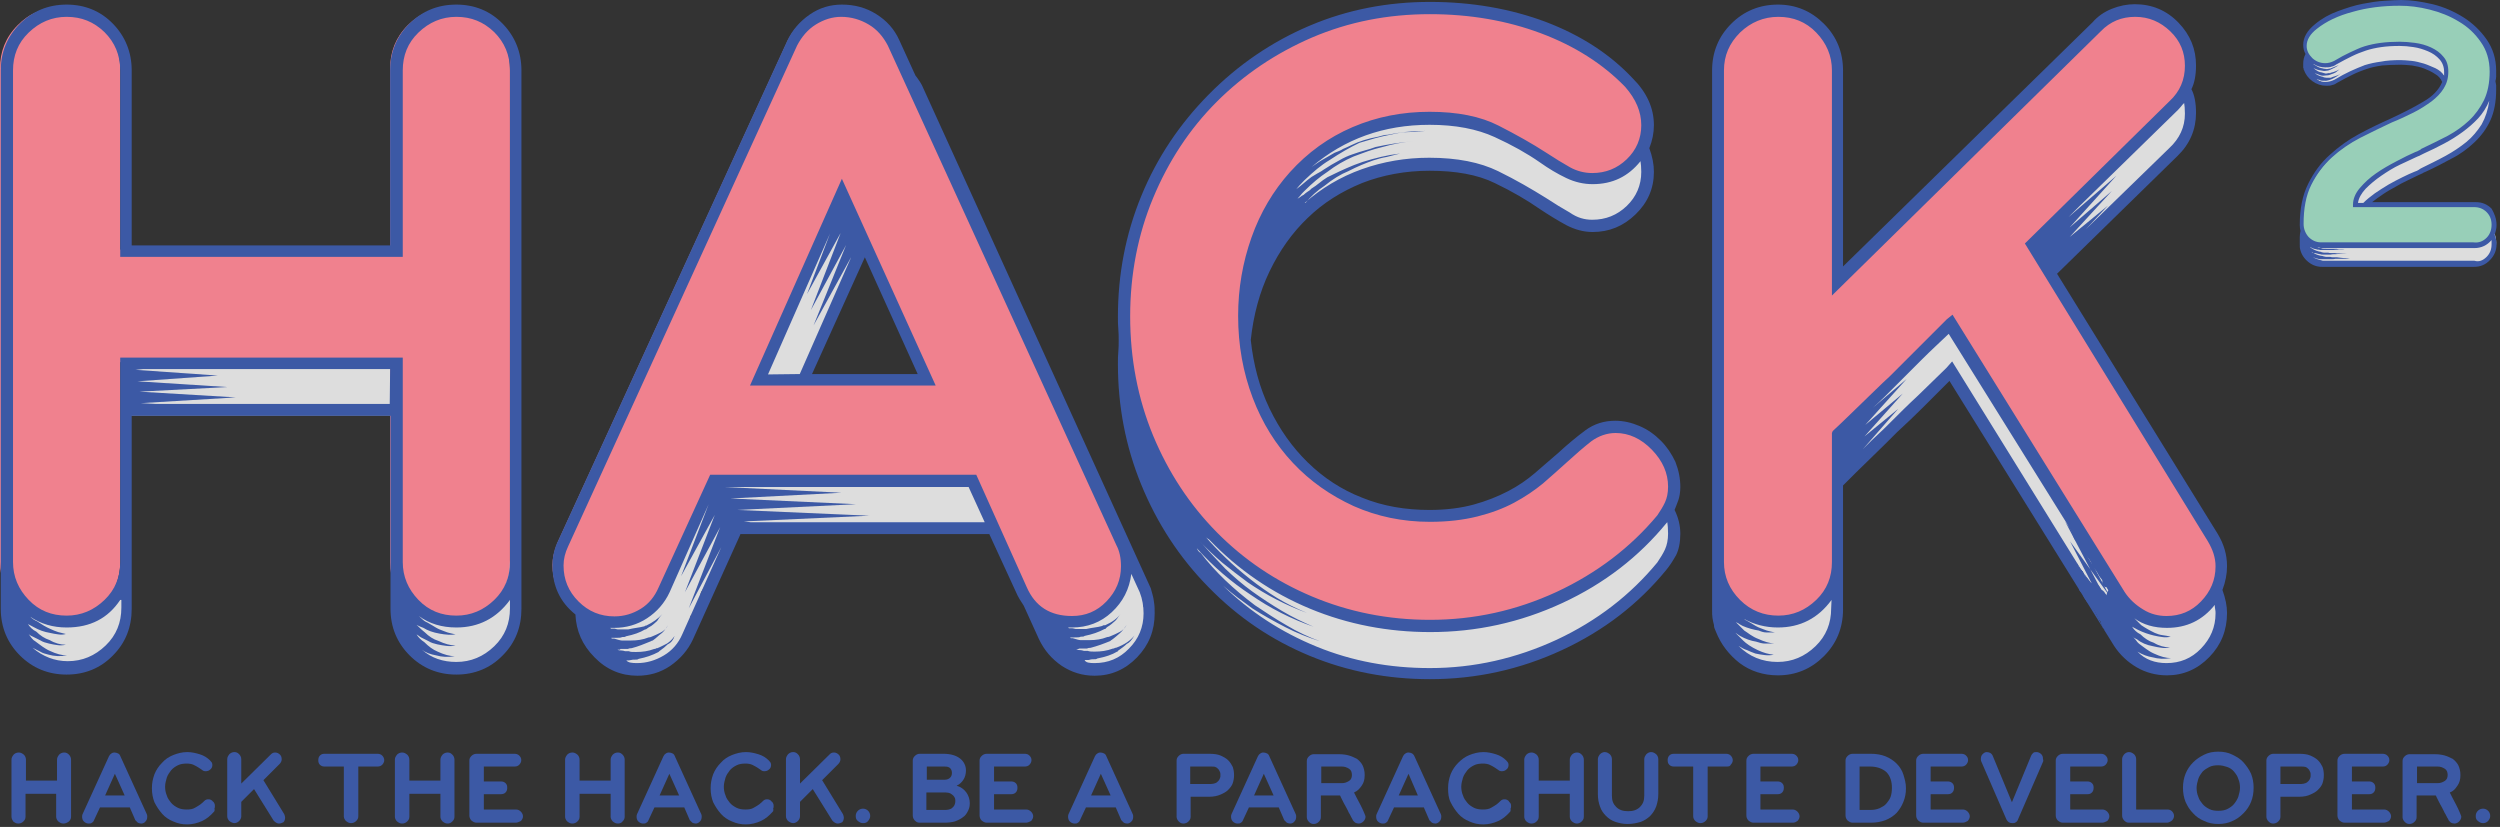 <?xml version="1.0" encoding="UTF-8" standalone="no"?>
<svg width="653px" height="216px" viewBox="0 0 653 216" version="1.1" xmlns="http://www.w3.org/2000/svg" xmlns:xlink="http://www.w3.org/1999/xlink">
    <rect x="0" y="0" width="653" height="216" fill="#333333" stroke="none"/>
    <!-- Generator: Sketch 39.1 (31720) - http://www.bohemiancoding.com/sketch -->
    <title>Group 2</title>
    <desc>Created with Sketch.</desc>
    <defs></defs>
    <g id="Page-1" stroke="none" stroke-width="1" fill="none" fill-rule="evenodd">
        <g id="Group-2">
            <g id="logo-words">
                <g id="Layer_1">
                    <g id="Layer_2_1_" transform="translate(1, 5)" fill="#DDDDDD">
                        <rect id="Rectangle-path" stroke="#FFFFFF" x="32" y="89.6" width="69.7" height="13.4"></rect>
                        <rect id="Rectangle-path" stroke="#FFFFFF" x="185.9" y="120" width="72.4" height="11.9"></rect>
                        <ellipse id="Oval" cx="16.3" cy="155.7" rx="15.8" ry="13.4"></ellipse>
                        <ellipse id="Oval" transform="translate(118.777, 150.452) rotate(-87.119) translate(-118.777, -150.452) " cx="118.777" cy="150.452" rx="18.999" ry="14.799"></ellipse>
                        <ellipse id="Oval" cx="166.1" cy="151.5" rx="13.7" ry="18"></ellipse>
                        <rect id="Rectangle-path" x="172" y="120" width="16" height="23.2"></rect>
                        <rect id="Rectangle-path" x="167" y="137.9" width="15" height="17.9"></rect>
                        <rect id="Rectangle-path" transform="translate(182.421, 144.349) rotate(-57.696) translate(-182.421, -144.349) " x="173.371" y="141.749" width="18.1" height="5.2"></rect>
                        <ellipse id="Oval" cx="284.4" cy="158.1" rx="14.6" ry="11.4"></ellipse>
                        <ellipse id="Oval" cx="294.3" cy="151.2" rx="3.4" ry="9.3"></ellipse>
                        <polygon id="Shape" points="207.6 93.9 198.8 93.9 198.8 49.5 225.5 58.2"></polygon>
                        <path d="M433.9,143.4 C426.4,152.4 417.2,159.4 406.4,164.3 C395.6,169.2 384.4,171.6 372.8,171.6 C361.6,171.6 351.1,169.5 341.3,165.2 C331.5,160.9 323,155.1 315.9,147.7 C308.7,140.3 303.1,131.7 298.9,121.8 C294.7,111.9 292.7,101.4 292.7,90.1 C292.7,78.8 294.8,68.4 298.9,58.6 C303.1,48.8 308.7,40.3 315.9,33 C323,25.7 331.5,19.9 341.3,15.7 C351.1,11.5 361.6,9.3 372.8,9.3 C382.2,9.3 391.6,10.8 401,13.7 C410.4,16.6 418.4,21.6 425.1,28.7 C426.6,30.4 427.8,32.1 428.7,33.8 C429.6,35.6 430.1,37.6 430.1,40 C430.1,44 428.6,47.4 425.7,50.1 C422.8,52.8 419.4,54.1 415.5,54.1 C412.8,54.1 410.2,53.3 407.6,51.6 C405,49.9 402.1,48.1 398.9,46.2 C395.7,44.3 392,42.5 387.9,40.8 C383.7,39.1 378.7,38.3 372.8,38.3 C365.4,38.3 358.7,39.7 352.7,42.4 C346.7,45.2 341.5,48.9 337.3,53.6 C333,58.3 329.8,63.8 327.5,70.2 C325.3,76.6 324.1,83.3 324.1,90.3 C324.1,97.3 325.2,104 327.5,110.4 C329.8,116.8 333,122.3 337.3,127.1 C341.6,131.9 346.7,135.7 352.7,138.5 C358.7,141.4 365.4,142.8 372.8,142.8 C380.2,142.8 386.3,141.6 391.1,139.2 C396,136.8 400.1,134.1 403.6,131.2 C407,128.3 410.1,125.6 412.8,123.2 C415.5,120.8 418.4,119.6 421.6,119.6 C423.6,119.6 425.5,120.1 427.4,121 C429.2,121.9 430.9,123.1 432.4,124.5 C433.9,125.9 435.1,127.6 435.9,129.4 C436.7,131.3 437.1,133.2 437.1,135.2 C437.1,137.1 436.8,138.6 436.2,139.9 C435.7,140.7 434.9,142 433.9,143.4 L433.9,143.4 Z" id="Shape"></path>
                        <path d="M565.1,169.3 C562.6,169.3 560.2,168.7 557.9,167.4 C555.6,166.1 553.8,164.4 552.5,162.2 L508.3,91.1 C503.4,96 498.5,100.8 493.5,105.7 C488.5,110.6 483.5,115.5 478.7,120.5 L478.7,153.7 C478.7,157.9 477.2,161.5 474.2,164.6 C471.2,167.7 467.5,169.3 463.1,169.3 C458.7,169.3 455,167.8 451.9,164.8 C448.8,161.8 447.3,158.1 447.3,153.7 L447.3,24.4 C447.3,20 448.9,16.3 451.9,13.2 C455,10.1 458.7,8.5 463.1,8.5 C467.5,8.5 471.1,10.1 474.2,13.2 C477.2,16.3 478.7,20 478.7,24.4 L478.7,79.7 L546.9,12.8 C549.7,10 553.1,8.5 557,8.5 C561,8.5 564.5,10 567.3,12.9 C570.1,15.8 571.6,19.2 571.6,23.1 C571.6,27.1 570.1,30.6 567.1,33.7 L530.1,70.2 L577.6,147.2 C579,149.9 579.6,152.4 579.6,154.7 C579.6,158.7 578.2,162.2 575.5,165 C572.5,167.9 569.2,169.3 565.1,169.3 L565.1,169.3 Z" id="Shape"></path>
                        <path d="M645.6,63.8 L605.9,63.8 C604.4,63.8 603.1,63.3 602.2,62.2 C601.2,61.1 600.8,59.9 600.8,58.4 C600.8,53.7 601.7,49.9 603.6,46.7 C605.5,43.6 607.8,40.9 610.6,38.8 C613.4,36.7 616.4,34.9 619.7,33.4 C623,31.9 626,30.5 628.8,29.1 C631.6,27.7 633.9,26.2 635.8,24.6 C637.7,23 638.6,20.9 638.6,18.5 C638.6,17 638.2,15.8 637.4,14.9 C636.6,14 635.5,13.2 634.3,12.7 C633.1,12.1 631.8,11.7 630.4,11.5 C629,11.3 627.7,11.2 626.6,11.2 C624.8,11.2 623.2,11.3 621.8,11.5 C620.4,11.7 619.1,11.9 617.8,12.3 C616.5,12.7 615.2,13.2 614,13.8 C612.7,14.4 611.3,15.2 609.8,16 C608.9,16.5 608.1,16.7 607.2,16.7 C605.8,16.7 604.5,16.2 603.4,15.3 C602.3,14.3 601.7,13.1 601.7,11.7 C601.7,10.6 602,9.7 602.6,8.9 C603.2,8.1 603.9,7.4 604.6,6.8 C606.1,5.7 607.7,4.7 609.5,3.9 C611.3,3.1 613.2,2.5 615.1,2 C617,1.5 619,1.2 620.9,1 C622.9,0.8 624.7,0.7 626.5,0.7 C629.1,0.7 631.8,1.1 634.6,1.8 C637.4,2.5 640,3.6 642.3,5.1 C644.7,6.6 646.6,8.4 648.1,10.6 C649.6,12.8 650.4,15.4 650.4,18.4 C650.4,21.4 649.9,24 649,26.1 C648,28.2 646.7,30.1 645.1,31.6 C643.4,33.2 641.5,34.5 639.3,35.7 C637.1,36.9 634.8,38 632.4,39.2 C631.2,39.8 629.6,40.6 627.6,41.5 C625.6,42.4 623.7,43.5 621.8,44.7 C619.9,45.9 618.3,47.2 617,48.6 C615.6,50 615,51.5 615,53.1 L645.9,53.1 C647.4,53.1 648.7,53.6 649.6,54.6 C650.6,55.6 651,56.9 651,58.3 C651,59.8 650.5,61 649.5,62.1 C648.3,63.3 647.1,63.8 645.6,63.8 L645.6,63.8 Z" id="Shape"></path>
                    </g>
                    <g id="Layer_1_2_">
                        <g id="Layer_1_1_">
                            <g id="Group" transform="translate(0, 1)" fill="#F0818E">
                                <path d="M117.7,161.4 C113.3,161.4 109.6,159.9 106.5,156.9 C103.4,153.9 101.9,150.2 101.9,145.9 L101.9,93.6 L31.4,93.6 L31.4,145.8 C31.4,150.2 29.9,153.8 26.8,156.8 C23.8,159.8 20.1,161.3 15.7,161.3 C11.3,161.3 7.6,159.8 4.6,156.8 C1.6,153.8 -1.77635684e-15,150.1 -1.77635684e-15,145.8 L-1.77635684e-15,16.8 C-1.77635684e-15,12.5 1.5,8.7 4.6,5.6 C7.6,2.5 11.3,1 15.7,1 C20.1,1 23.8,2.5 26.8,5.6 C29.8,8.7 31.4,12.4 31.4,16.8 L31.4,64.2 L101.9,64.2 L101.9,16.8 C101.9,12.5 103.4,8.7 106.5,5.6 C109.6,2.5 113.3,1 117.7,1 C122,1 125.7,2.5 128.7,5.6 C131.7,8.7 133.2,12.4 133.2,16.8 L133.2,145.8 C133.2,150.2 131.7,153.8 128.7,156.8 C125.8,159.9 122.1,161.4 117.7,161.4 L117.7,161.4 Z" id="Shape"></path>
                                <path d="M279.1,161.4 C276.1,161.4 273.5,160.6 271.2,159.1 C268.9,157.6 267.1,155.6 265.8,153.1 L253,124.2 L185.2,124.2 L172.2,153.1 C171,155.6 169.3,157.6 166.9,159.1 C164.6,160.6 162,161.4 159.1,161.4 C154.9,161.4 151.4,159.9 148.6,157 C145.8,154.1 144.3,150.6 144.3,146.6 C144.3,144.9 144.7,143 145.6,140.8 L205.8,9.5 C207,7.2 208.7,5.2 210.9,3.5 C213.2,1.8 215.7,1 218.6,1 C221.4,1 224.1,1.7 226.6,3.1 C229.1,4.5 231,6.7 232.4,9.5 L292.1,140.8 C292.9,142.8 293.4,144.8 293.4,146.8 C293.4,150.8 292,154.2 289.1,157.1 C286.3,159.9 283,161.4 279.1,161.4 L279.1,161.4 Z M218.9,48.9 L197,97.9 L241,97.9 L218.9,48.9 L218.9,48.9 Z" id="Shape"></path>
                                <path d="M433.7,134.5 C426.2,143.5 417,150.5 406.2,155.3 C395.4,160.2 384.2,162.6 372.7,162.6 C361.5,162.6 351,160.5 341.2,156.2 C331.4,151.9 322.9,146.1 315.8,138.8 C308.7,131.4 303,122.8 298.9,112.9 C294.8,103 292.7,92.5 292.7,81.3 C292.7,70.1 294.8,59.6 298.9,49.8 C303,40 308.7,31.5 315.8,24.2 C322.9,16.9 331.4,11.1 341.2,6.9 C351,2.7 361.5,0.5 372.7,0.5 C382.1,0.5 391.4,2 400.8,4.9 C410.2,7.8 418.2,12.8 424.9,19.8 C426.4,21.5 427.6,23.2 428.5,24.9 C429.4,26.7 429.9,28.7 429.9,31 C429.9,35 428.4,38.4 425.5,41 C422.6,43.7 419.2,45 415.3,45 C412.6,45 410,44.2 407.4,42.5 C404.8,40.8 401.9,39 398.7,37.1 C395.5,35.2 391.8,33.4 387.7,31.7 C383.5,30 378.5,29.2 372.6,29.2 C365.2,29.2 358.5,30.6 352.5,33.3 C346.5,36.1 341.3,39.8 337.1,44.5 C332.8,49.2 329.6,54.7 327.3,61.1 C325,67.5 323.9,74.2 323.9,81.2 C323.9,88.2 325,94.9 327.3,101.3 C329.6,107.7 332.8,113.2 337.1,118 C341.4,122.8 346.5,126.6 352.5,129.4 C358.5,132.2 365.2,133.7 372.6,133.7 C380,133.7 386.1,132.5 390.9,130.1 C395.8,127.7 399.9,125 403.3,122.1 C406.7,119.2 409.8,116.5 412.5,114.1 C415.2,111.7 418.1,110.5 421.3,110.5 C423.3,110.5 425.2,111 427.1,111.9 C428.9,112.8 430.6,114 432.1,115.4 C433.6,116.8 434.8,118.5 435.6,120.3 C436.4,122.1 436.9,124.1 436.9,126.1 C436.9,127.9 436.6,129.5 436,130.7 C435.5,131.9 434.7,133.2 433.7,134.5 L433.7,134.5 Z" id="Shape"></path>
                                <path d="M566.3,161.4 C563.8,161.4 561.4,160.8 559.1,159.5 C556.8,158.2 555,156.5 553.7,154.4 L509.5,83.4 C504.6,88.3 499.7,93.1 494.7,98 C489.7,102.9 484.7,107.8 479.9,112.8 L479.9,145.9 C479.9,150.1 478.4,153.7 475.4,156.8 C472.4,159.9 468.7,161.4 464.4,161.4 C460,161.4 456.3,159.9 453.2,156.9 C450.1,153.9 448.6,150.2 448.6,145.9 L448.6,16.9 C448.6,12.6 450.1,8.8 453.2,5.7 C456.3,2.6 460,1.1 464.4,1.1 C468.7,1.1 472.4,2.6 475.4,5.7 C478.4,8.8 479.9,12.5 479.9,16.9 L479.9,72.1 L547.9,5.3 C550.7,2.5 554.1,1 557.9,1 C561.9,1 565.3,2.5 568.2,5.4 C571,8.3 572.5,11.7 572.5,15.6 C572.5,19.6 571,23.1 568,26.1 L531.1,62.5 L578.5,139.3 C579.8,142 580.5,144.5 580.5,146.8 C580.5,150.8 579.1,154.2 576.4,157.1 C573.7,159.9 570.3,161.4 566.3,161.4 L566.3,161.4 Z" id="Shape"></path>
                            </g>
                            <g id="Group" fill="#3C59A5">
                                <path d="M119.2,1.2 C124,1.2 128.1,2.9 131.3,6.2 C134.5,9.5 136.2,13.6 136.2,18.4 L136.2,30.6 L136.2,146.8 L136.2,159 C136.2,163.8 134.6,167.9 131.3,171.2 C128.1,174.5 124,176.2 119.2,176.2 C114.4,176.2 110.3,174.5 107,171.2 C103.7,167.9 102,163.8 102,159 L102,146.8 L102,108.6 L34.4,108.6 L34.4,146.8 L34.4,159 C34.4,163.8 32.8,167.9 29.5,171.2 C26.3,174.5 22.2,176.2 17.4,176.2 C12.6,176.2 8.5,174.5 5.2,171.2 C1.9,167.9 0.2,163.8 0.2,159 L0.2,146.8 L0.2,30.7 L0.2,18.4 C0.2,13.6 1.9,9.5 5.2,6.2 C8.5,2.9 12.6,1.2 17.4,1.2 C22.2,1.2 26.3,2.9 29.5,6.2 C32.7,9.5 34.4,13.6 34.4,18.4 L34.4,30.6 L34.4,64.1 L101.9,64.1 L101.9,30.7 L101.9,18.4 C101.9,13.6 103.6,9.5 106.9,6.2 C110.3,2.9 114.3,1.2 119.2,1.2 L119.2,1.2 Z M133.2,18.4 C133.2,14.4 131.8,11.1 129.1,8.4 C126.3,5.7 123.1,4.4 119.2,4.4 C115.4,4.4 112.1,5.8 109.3,8.5 C106.5,11.2 105.2,14.5 105.2,18.4 L105.2,30.6 L105.2,67.1 L31.4,67.1 L31.4,30.7 L31.4,18.4 C31.4,14.4 30,11.1 27.3,8.4 C24.5,5.7 21.3,4.4 17.4,4.4 C13.6,4.4 10.3,5.8 7.5,8.5 C4.7,11.2 3.4,14.5 3.4,18.4 L3.4,30.6 L3.4,146.8 C3.4,150.6 4.8,153.9 7.5,156.7 C10.2,159.5 13.5,160.8 17.4,160.8 C21.2,160.8 24.5,159.4 27.3,156.7 C30.1,154 31.4,150.7 31.4,146.8 L31.4,105.6 L31.4,93.4 L105.2,93.4 L105.2,105.6 L105.2,146.8 C105.2,150.6 106.6,153.9 109.3,156.7 C112,159.5 115.3,160.8 119.2,160.8 C123,160.8 126.3,159.4 129.1,156.7 C131.9,154 133.2,150.7 133.2,146.8 L133.2,30.7 L133.2,18.4 L133.2,18.4 L133.2,18.4 Z M31.4,156.7 C28.2,161.5 23.6,163.9 17.4,163.9 C13.9,163.9 10.7,163 7.9,161.1 C8.4,161.6 9,162 9.7,162.3 C10.9,163.1 12,163.8 13.2,164.3 C13.9,164.6 14.5,164.9 15.2,165.1 C15.9,165.3 16.5,165.4 17.2,165.6 C16.5,165.8 15.9,165.8 15.2,165.7 C14.5,165.6 13.8,165.5 13,165.3 C11.7,165.1 10.2,164.6 8.8,163.8 L7.3,163 C7.8,163.8 8.5,164.5 9.5,165 C10.5,166 11.7,166.8 13,167.2 C14.3,168 15.8,168.4 17.2,168.4 C16.4,168.6 15.6,168.6 15,168.5 C14.3,168.4 13.6,168.3 12.8,168.1 C12,167.9 11.2,167.7 10.6,167.3 C9.9,167 9.3,166.6 8.6,166.3 C7.9,166 7.5,165.7 7.4,165.5 C8.1,166.5 8.6,167.2 9.2,167.5 C9.9,168 10.5,168.5 11.1,168.9 C11.7,169.3 12.3,169.7 13,170 C14.7,170.8 16.2,171.2 17.5,171.2 C15.7,171.5 14.1,171.4 12.7,171 C11.9,170.8 11.1,170.6 10.5,170.2 C9.8,169.9 9.2,169.5 8.5,169.2 C11.2,171.5 14.3,172.7 17.7,172.7 C21.5,172.7 24.8,171.3 27.6,168.6 C30.4,165.9 31.7,162.6 31.7,158.7 L31.7,156.7 L31.4,156.7 L31.4,156.7 Z M101.9,96.4 L37.4,96.4 L35.4,96.6 L56.9,98.1 L35.9,99.6 L59.4,101.1 L36.4,102.3 L61.6,103.8 L36.8,105.3 L40.6,105.5 L101.8,105.5 L101.9,96.4 L101.9,96.4 L101.9,96.4 Z M133.2,156.7 C129.7,161.5 125,163.9 119.2,163.9 C115.4,163.9 112.1,162.9 109.4,160.9 C110.2,161.7 110.8,162.2 111.2,162.4 C111.9,162.7 112.4,163.1 113,163.4 C113.5,163.7 114.1,164.1 114.8,164.4 C115.6,164.7 116.3,165 116.9,165.2 C117.5,165.4 118.2,165.5 119,165.7 C117.8,165.9 116.4,165.8 114.8,165.5 C113.1,165.2 111.7,164.7 110.6,164 C110.1,163.8 109.5,163.6 108.8,163.2 C109.8,164.2 110.6,164.9 111,165.2 C112,166.2 113.2,167 114.5,167.4 C116.2,168.2 117.7,168.6 119,168.6 C118.2,168.8 117.4,168.8 116.6,168.7 C115.8,168.6 115.1,168.5 114.2,168.3 C113.4,168.1 112.6,167.9 112,167.5 C111.3,167.2 110.7,166.8 110,166.5 C109.7,166.3 109.5,166.2 109.4,166.1 C109.3,166 109.1,165.9 108.8,165.7 C109.3,166.5 110,167.2 110.8,167.7 C112,168.9 113.1,169.7 114.3,170.2 C116,171 117.5,171.4 118.8,171.4 C117,171.7 115.4,171.6 114,171.2 C112.3,170.9 111.1,170.4 110.2,169.7 C112.7,171.9 115.7,172.9 119.2,172.9 C123,172.9 126.3,171.5 129.1,168.8 C131.9,166.1 133.2,162.8 133.2,158.9 L133.2,156.7 L133.2,156.7 Z" id="Shape"></path>
                                <path d="M301.4,157.1 C301.6,158.2 301.6,159.2 301.6,160.2 C301.6,164.7 300.1,168.5 297,171.7 C293.9,174.9 290.2,176.5 285.9,176.5 C282.7,176.5 279.9,175.6 277.3,173.9 C274.7,172.1 272.8,169.9 271.4,167 L267.4,158.2 C266.6,157 265.9,155.9 265.4,154.7 L258.4,139.5 L193.4,139.5 L193.2,140 L181,167 C179.7,169.8 177.7,172.1 175.1,173.9 C172.5,175.7 169.6,176.5 166.5,176.5 C162.2,176.5 158.4,174.9 155.3,171.7 C152.1,168.5 150.5,164.8 150.3,160.5 C146.3,157.3 144.3,153.1 144.3,147.7 C144.3,145.4 144.8,143.2 145.8,141.2 L205.6,10.7 C206.9,7.9 208.9,5.6 211.5,3.8 C214.1,2 216.9,1.2 219.9,1.2 C223.2,1.2 226.2,2 228.9,3.7 C231.6,5.4 233.6,7.6 234.9,10.5 L239.1,19.7 C240.1,21 240.8,22.1 241.1,22.9 L300.6,153.7 C300.9,154.9 301.3,156 301.4,157.1 L301.4,157.1 Z M268.2,153.4 C270.4,158.4 274.3,160.9 280,160.9 C283.5,160.9 286.5,159.7 289,157.1 C291.5,154.5 292.8,151.5 292.8,147.9 C292.8,145.7 292.4,143.9 291.6,142.4 L231.9,11.9 C230.7,9.6 229.1,7.7 226.9,6.4 C224.7,5.1 222.3,4.4 219.7,4.4 C217.4,4.4 215.2,5.1 213.1,6.4 C211,7.7 209.4,9.6 208.2,11.9 L148.4,142.7 C147.6,144.4 147.2,146 147.2,147.7 C147.2,151.4 148.5,154.5 151.1,157.1 C153.7,159.7 156.8,161 160.5,161 C163,161 165.3,160.3 167.4,159 C169.5,157.7 171,155.8 172,153.5 L185.5,124 L255,124 L268.2,153.4 L268.2,153.4 Z M166.4,173.2 C168.9,173.2 171.2,172.5 173.4,171.2 C175.6,169.9 177.2,168 178.2,165.7 L188.4,142.9 L179.9,158.9 L188.1,137.7 L178.9,154.7 L186.7,134.5 L177.9,150.5 L185.1,131.7 L174.9,154.7 C173.6,157.5 171.6,159.8 169,161.5 C166.4,163.2 163.5,164 160.4,164 L159.2,164 L159.4,164 L159.6,164.2 L160.1,164.2 C160.4,164.2 160.7,164.2 160.9,164.3 C161.1,164.4 161.3,164.4 161.7,164.4 L162.9,164.4 L164.1,164.4 C164.9,164.2 165.6,164.1 166.2,164 C166.8,163.9 167.5,163.8 168.3,163.6 C168.5,163.4 168.6,163.4 168.8,163.4 C170.5,162.6 171.9,161.6 173,160.4 C172.7,160.7 172.4,161.1 172.1,161.5 C171.9,161.9 171.6,162.3 171.2,162.6 C170.9,162.9 170.5,163.2 170.1,163.5 C169.7,163.7 169.2,164 168.7,164.4 L168.5,164.4 C167.2,165.2 165.5,165.8 163.5,166.2 C163.3,166.4 163,166.4 162.5,166.4 C162.2,166.6 161.6,166.6 160.7,166.6 L159.9,166.6 L159.7,166.6 C159.7,166.8 159.8,166.8 159.9,166.8 L160.4,166.8 C161.4,167.1 162.1,167.3 162.4,167.3 L163.4,167.3 L164.9,167.3 C166.4,167.3 167.9,167.1 169.4,166.5 C169.7,166.5 170,166.4 170.2,166.3 C171,166 171.8,165.6 172.6,165.2 C173.4,164.8 174,164.2 174.5,163.3 C173.8,164.3 173.3,165.1 172.7,165.5 C172.1,165.9 171.5,166.6 170.5,167.3 C170.3,167.3 170.2,167.4 170,167.5 C169.2,167.8 168.3,168.2 167.5,168.5 C166.7,168.8 165.8,169.1 165,169.3 C164.5,169.3 164.2,169.4 164,169.5 L162.2,169.5 C162,169.5 162,169.5 162,169.6 C162,169.7 161.9,169.7 161.8,169.7 L161.6,169.7 L161.1,169.7 L161.3,169.7 C161.6,169.9 162,169.9 162.3,169.9 C162.6,169.9 163,170 163.3,170.1 L164.3,170.1 C164.6,170.3 165.2,170.3 166.1,170.3 C167.8,170.3 169.3,170.1 170.9,169.5 C171.1,169.5 171.2,169.5 171.3,169.4 C171.4,169.3 171.5,169.3 171.7,169.3 C172.5,169 173.4,168.5 174.2,168.1 C175,167.6 175.7,166.9 176.2,166.1 C175.9,167.1 175.3,167.9 174.4,168.3 C173.9,168.8 173.2,169.4 172.2,170.1 L172,170.3 C170.5,171.1 168.8,171.7 166.8,172.1 C166.6,172.3 166.3,172.3 165.8,172.3 C165.5,172.3 165.1,172.3 164.8,172.4 C164.5,172.5 164.1,172.5 163.8,172.5 L163.6,172.5 C164.1,173.1 165.1,173.2 166.4,173.2 L166.4,173.2 Z M257.2,136.4 L253,127.2 L191.2,127.2 L189,127.2 L219.8,128.7 L190.8,130.2 L223.6,131.7 L192.6,133.2 L227.1,134.7 L194.3,136.2 L196.1,136.4 L257.2,136.4 L257.2,136.4 Z M219.9,46.7 L244.4,100.7 L195.9,100.7 L219.9,46.7 L219.9,46.7 Z M208.9,97.7 L222.1,67.7 L222.3,67.2 L212.5,85 L221,64 L211.8,81 L219.6,60.8 L210.8,76.8 L216.8,61 L200.6,97.8 L208.9,97.7 L208.9,97.7 L208.9,97.7 Z M239.7,97.7 L225.9,67.2 L212.1,97.7 L239.7,97.7 L239.7,97.7 Z M285.9,173.2 C289.4,173.2 292.4,172 294.9,169.4 C297.4,166.9 298.7,163.8 298.7,160.2 C298.7,158.4 298.4,156.5 297.7,154.7 L295.5,149.9 C295,153.9 293.3,157.2 290.4,159.9 C287.5,162.6 284,163.9 280,163.9 L278.8,163.9 L279,163.9 L279.2,164.1 L279.7,164.1 C280,164.1 280.3,164.1 280.6,164.2 C280.8,164.3 281.1,164.3 281.5,164.3 L282.5,164.3 L283.7,164.3 C284.5,164.1 285.3,164 285.9,163.9 C286.6,163.8 287.2,163.7 287.9,163.5 C288.1,163.3 288.3,163.3 288.7,163.3 C290.5,162.5 291.9,161.5 292.7,160.3 C292,161.3 291.5,162.1 290.9,162.5 C290.6,162.8 290.2,163.1 289.8,163.4 C289.4,163.6 289,163.9 288.7,164.3 L288.5,164.3 C287,165.1 285.3,165.7 283.3,166.1 C283.1,166.3 282.8,166.3 282.3,166.3 C282,166.5 281.4,166.5 280.5,166.5 L279.7,166.5 L279.5,166.5 L279.7,166.7 L280.2,166.7 C281.2,167 281.9,167.2 282.2,167.2 L283.2,167.2 L284.7,167.2 C286.2,167.2 287.7,167 289.2,166.4 C289.5,166.4 289.8,166.3 290,166.2 C290.8,165.9 291.6,165.5 292.4,165.1 C293.2,164.7 293.8,164.1 294.3,163.2 C293.6,164.2 293,165 292.5,165.4 C292,165.8 291.3,166.5 290.3,167.2 C290.1,167.2 290.1,167.3 290.1,167.4 C289.3,167.7 288.4,168.1 287.5,168.4 C286.6,168.7 285.7,169 284.9,169.2 C284.4,169.2 284.1,169.3 283.9,169.4 L282.1,169.4 C281.9,169.4 281.8,169.4 281.7,169.5 C281.6,169.6 281.5,169.6 281.3,169.6 L281.1,169.6 C281.4,169.8 281.8,169.8 282.1,169.8 C282.4,169.8 282.8,169.9 283.1,170 L284.1,170 C284.6,170.2 285.2,170.2 285.9,170.2 C287.6,170.2 289.1,170 290.7,169.4 C290.9,169.4 291,169.4 291.1,169.3 C291.2,169.2 291.3,169.2 291.5,169.2 C293.7,168.4 295.3,167.3 296.3,166 C295.6,167.2 295,167.9 294.3,168.2 C293.8,168.7 293,169.3 292,170 C292,170.2 291.9,170.2 291.8,170.2 C290.5,171 288.7,171.6 286.6,172 C286.4,172.2 286.1,172.2 285.6,172.2 C285.3,172.2 285,172.2 284.7,172.3 C284.5,172.4 284.2,172.4 283.8,172.4 L283.3,172.4 C283.6,173.1 284.6,173.2 285.9,173.2 L285.9,173.2 Z" id="Shape"></path>
                                <path d="M438.9,127.2 C438.9,128.5 438.7,129.7 438.4,130.6 C438.1,131.5 437.7,132.4 437.4,133.2 C438.4,135.2 438.9,137.3 438.9,139.4 C438.9,141.7 438.5,143.6 437.8,145 C437,146.4 436.2,147.7 435.2,148.9 C428,157.7 419,164.7 408,169.8 C397,174.9 385.5,177.4 373.5,177.4 C362.5,177.4 352,175.4 342.1,171.3 C332.2,167.2 323.4,161.3 315.7,153.4 C308,145.6 302.2,136.6 298.1,126.6 C294,116.6 292,106.1 292,95.1 C292,93.9 292,92.9 292.1,91.9 C292.2,90.9 292.2,89.9 292.2,88.9 C292.2,87.9 292.2,86.9 292.1,85.9 C292,84.9 292,83.8 292,82.7 C292,71.7 294,61.2 298.1,51.2 C302.2,41.2 308.1,32.4 315.7,24.7 C323.4,16.9 332.2,10.9 342.1,6.7 C352,2.5 362.5,0.5 373.5,0.5 C384.5,0.5 394.6,2.3 403.7,5.7 C412.9,9.2 420.5,14.1 426.5,20.5 C430.2,24.2 432,28.3 432,32.7 C432,34.7 431.6,36.7 430.8,38.7 C431.6,40.9 432,42.9 432,44.9 C432,49.2 430.4,52.9 427.2,56 C424,59.1 420.3,60.6 416,60.6 C413.7,60.6 411.4,60 409.1,58.8 C406.9,57.6 404.6,56.2 402.2,54.6 C398.9,52.3 395,50 390.4,47.8 C385.9,45.6 380.2,44.6 373.4,44.6 C367.1,44.6 361.2,45.7 355.8,47.8 C350.4,50 345.6,53 341.6,56.9 C337.5,60.8 334.2,65.5 331.6,70.9 C329,76.3 327.4,82.3 326.7,88.8 C327.4,95.3 329,101.3 331.6,106.7 C334.2,112.1 337.5,116.8 341.6,120.8 C345.7,124.8 350.4,127.9 355.8,130 C361.2,132.2 367.1,133.2 373.4,133.2 C377.7,133.2 381.6,132.7 384.9,131.8 C388.2,130.9 391.2,129.7 393.9,128.3 C396.6,126.9 398.9,125.3 401,123.5 C403.1,121.7 405,120 406.9,118.4 C409.4,116.1 411.8,114.1 414.1,112.4 C416.4,110.7 419,109.9 421.9,109.9 C424.1,109.9 426.2,110.4 428.3,111.3 C430.4,112.2 432.2,113.5 433.8,115.1 C435.4,116.7 436.6,118.5 437.6,120.6 C438.5,122.9 438.9,125 438.9,127.2 L438.9,127.2 Z M432.9,134.6 C433.7,133.4 434.4,132.3 434.9,131.2 C435.4,130.1 435.7,128.8 435.7,127.1 C435.7,123.6 434.3,120.4 431.5,117.5 C428.7,114.6 425.5,113.1 422,113.1 C419.7,113.1 417.5,113.9 415.6,115.3 C413.7,116.8 411.6,118.6 409.2,120.8 C407.2,122.6 405.1,124.5 403,126.3 C400.8,128.1 398.3,129.8 395.5,131.3 C392.7,132.8 389.5,134 385.9,134.9 C382.3,135.8 378.2,136.3 373.5,136.3 C366.3,136.3 359.7,134.9 353.6,132.2 C347.5,129.4 342.2,125.7 337.7,120.9 C333.2,116.1 329.7,110.5 327.2,103.9 C324.7,97.3 323.4,90.2 323.4,82.5 C323.4,75.3 324.6,68.5 326.9,62 C329.2,55.5 332.6,49.8 336.9,45 C341.6,39.8 347,35.9 353.3,33.2 C359.6,30.5 366.3,29.2 373.4,29.2 C380.7,29.2 386.7,30.4 391.4,32.8 C396.1,35.2 400.2,37.5 403.9,39.9 C406.2,41.4 408.3,42.7 410.1,43.7 C411.9,44.7 413.9,45.2 415.9,45.2 C419.4,45.2 422.4,44 424.9,41.6 C427.4,39.2 428.7,36.2 428.7,32.7 C428.7,29.2 427.3,25.9 424.5,22.7 C418.7,16.7 411.3,12 402.5,8.7 C393.7,5.4 384,3.7 373.5,3.7 C362.5,3.7 352.3,5.7 342.7,9.8 C333.2,13.9 324.9,19.5 317.8,26.6 C310.7,33.7 305.2,42.1 301.2,51.7 C297.2,61.3 295.2,71.7 295.2,82.6 C295.2,93.7 297.2,104.1 301.2,113.8 C305.2,123.4 310.7,131.8 317.8,139 C324.9,146.2 333.2,151.8 342.7,155.8 C352.2,159.8 362.5,161.9 373.5,161.9 C385,161.9 396,159.5 406.6,154.6 C417.1,149.7 425.9,143 432.9,134.6 L432.9,134.6 Z M432.9,146.9 C433.7,145.7 434.4,144.6 434.9,143.5 C435.4,142.4 435.7,141 435.7,139.4 C435.7,138.1 435.6,137.1 435.5,136.4 L435.3,136.6 C428.1,145.4 419.1,152.4 408.1,157.5 C397.1,162.6 385.6,165.1 373.6,165.1 C362.6,165.1 352.1,163.1 342.2,159 C332.3,154.9 323.5,148.9 315.8,140.9 C315.5,140.7 315.1,140.5 314.8,140.1 C318.1,143.9 322,147.7 326.6,151.3 C328.9,153.1 331.3,154.8 333.6,156.2 C335.9,157.6 338.5,158.9 341.4,160.1 C335.9,158.1 330.7,155.4 325.9,152.1 C323.6,150.4 321.4,148.7 319.3,147 C317.2,145.2 315.3,143.4 313.4,141.4 L313.9,141.9 C315.9,144.2 318,146.4 320.1,148.6 C322.3,150.7 324.6,152.7 327.1,154.5 C329.6,156.3 332.2,158 334.9,159.6 C337.6,161.2 340.3,162.5 343.1,163.7 C337.3,161.7 331.8,158.9 326.6,155.3 C321.6,152 316.9,148 312.6,143.2 C312.9,143.9 313.3,144.3 313.6,144.4 C317.4,149.4 322.2,153.9 327.8,158.1 C330.5,159.9 333.2,161.7 336,163.3 C338.8,165 341.8,166.4 344.8,167.5 C341.6,166.5 338.6,165.3 335.7,163.8 C332.8,162.3 329.9,160.7 327.1,158.9 C325.8,157.9 324.5,157 323.3,156.1 C322.1,155.2 320.9,154.2 319.5,153 C326.5,159.8 334.6,165.1 343.9,168.9 C353.2,172.7 363,174.5 373.5,174.5 C385,174.5 396,172 406.6,167.1 C417.1,162.2 425.9,155.4 432.9,146.9 L432.9,146.9 Z M415.9,57.4 C419.4,57.4 422.4,56.2 424.9,53.8 C427.4,51.4 428.7,48.4 428.7,44.9 C428.7,43.7 428.6,42.8 428.5,42.1 C425.3,46.1 421.2,48.1 416,48.1 C413.7,48.1 411.4,47.6 409.1,46.5 C406.8,45.4 404.6,44.1 402.2,42.4 C398.9,40.1 395,37.9 390.4,35.8 C385.8,33.7 380.2,32.6 373.4,32.6 C361.4,32.6 351.2,36.3 342.6,43.6 L344.8,42.1 L348.6,39.9 C349.4,39.6 350.2,39.3 350.8,38.9 C351.5,38.6 352.2,38.3 353,37.9 C355,36.9 357.3,36.2 360,35.7 C361,35.4 361.8,35.2 362.5,35.2 C365.3,34.6 368.6,34.2 372.3,34.2 C370.8,34.3 369.3,34.5 367.8,34.5 C366.3,34.5 364.9,34.8 363.6,35.1 C362.1,35.4 360.6,35.7 359.2,36.1 C357.8,36.5 356.4,36.9 355.1,37.3 C352.6,38.5 350,40 347.3,41.8 C345.1,43.1 343,44.9 340.8,47 L340.6,47.2 C339.6,48.2 338.9,49 338.6,49.4 C339.3,48.9 339.9,48.4 340.6,47.8 C341.3,47.2 341.9,46.7 342.6,46.2 C343.1,45.9 343.6,45.6 344.1,45.3 C344.6,45 345.1,44.8 345.6,44.4 C347.1,43.4 348.5,42.6 349.8,41.9 C351,41.2 352.1,40.7 353.3,40.3 C354.5,39.9 355.6,39.5 356.8,39.2 C357.5,39 358.3,38.8 359.3,38.4 C362.5,37.7 365.7,37.2 369.1,36.9 C366.6,37.1 363.9,37.6 361.1,38.4 C359.8,38.7 358.5,39.1 357.3,39.5 C356.1,39.9 354.9,40.4 353.5,40.9 C351.2,41.9 348.9,43.2 346.7,44.9 C344.7,46.2 342.7,47.9 340.7,49.9 L340.5,50.1 C340.2,50.4 339.9,50.7 339.7,51 C339.5,51.2 339.3,51.5 338.9,51.9 C339.2,51.7 339.5,51.6 339.7,51.4 C339.9,51.2 340.1,51.1 340.5,50.9 C340.8,50.6 341.2,50.3 341.5,50.1 C341.8,49.9 342.2,49.7 342.5,49.3 C343.3,48.8 344,48.3 344.6,47.8 C345.2,47.3 345.9,46.8 346.7,46.3 C348.7,45.3 351,44.2 353.7,43.1 L355.9,42.3 C359.1,41.3 362.3,40.5 365.7,40.1 C364.5,40.4 363.4,40.7 362.2,41 C361,41.2 359.9,41.5 358.7,41.9 C356.7,42.6 354.5,43.5 352.2,44.7 C350.2,45.5 348.1,46.8 346,48.5 C344,49.8 342.3,51.4 341,53 L340.8,53 C345.1,49.2 350.1,46.2 355.7,44.2 C361.3,42.2 367.2,41.2 373.3,41.2 C380.6,41.2 386.6,42.4 391.3,44.7 C396,47 400.1,49.4 403.8,51.7 C406.1,53.2 408.2,54.5 410,55.5 C412,56.9 413.9,57.4 415.9,57.4 L415.9,57.4 Z" id="Shape"></path>
                                <path d="M581.7,147.9 C581.7,149.9 581.3,152 580.5,154.1 C581.3,156.3 581.7,158.3 581.7,160.1 C581.7,164.6 580.2,168.4 577.1,171.6 C574,174.8 570.3,176.4 566,176.4 C563.2,176.4 560.5,175.7 558.1,174.3 C555.7,172.9 553.7,171 552.2,168.7 L509.2,99.5 C506.9,101.8 504.6,104.1 502.4,106.3 C500.2,108.5 498,110.6 495.6,112.8 C493.3,115.1 490.9,117.5 488.5,119.8 C486.1,122.1 483.7,124.5 481.4,126.8 L481.4,147 L481.4,159.2 C481.4,164 479.7,168.1 476.4,171.4 C473.1,174.7 469.1,176.4 464.4,176.4 C460.6,176.4 457.2,175.3 454.4,173.2 C451.6,171 449.5,168.3 448.2,165 C447.9,164.3 447.7,163.8 447.7,163.5 L447.7,163.3 C447.5,162.6 447.4,162 447.3,161.4 C447.2,160.8 447.2,160.1 447.2,159.3 L447.2,147.1 L447.2,30.7 L447.2,18.4 C447.2,13.6 448.9,9.5 452.2,6.2 C455.5,2.9 459.6,1.2 464.4,1.2 C469.1,1.2 473.1,2.9 476.4,6.2 C479.7,9.5 481.4,13.6 481.4,18.4 L481.4,30.6 L481.4,69.6 L546.6,5.8 C547.9,4.3 549.6,3.1 551.6,2.3 C553.6,1.5 555.6,1.1 557.6,1.1 C562.1,1.1 565.9,2.7 569,5.9 C572.1,9.1 573.6,12.8 573.6,17.1 C573.6,19.6 573.2,21.7 572.4,23.3 C573.2,24.8 573.6,26.9 573.6,29.5 C573.6,33.8 572,37.6 568.8,40.7 L537.3,71.5 L579.3,139.5 C580.9,142.2 581.7,144.9 581.7,147.9 L581.7,147.9 Z M565.9,160.9 C569.4,160.9 572.4,159.7 574.9,157.1 C577.4,154.5 578.7,151.5 578.7,147.9 C578.7,145.7 578,143.6 576.7,141.4 L528.9,63.6 L566.7,26.4 C569.4,23.9 570.7,20.8 570.7,17.2 C570.7,13.7 569.5,10.7 566.9,8.2 C564.3,5.7 561.3,4.4 557.7,4.4 C554.2,4.4 551.2,5.6 548.7,8.2 L478.5,77.2 L478.5,30.7 L478.5,18.4 C478.5,14.6 477.1,11.3 474.4,8.5 C471.7,5.7 468.4,4.4 464.5,4.4 C460.7,4.4 457.3,5.8 454.5,8.5 C451.7,11.3 450.3,14.5 450.3,18.4 L450.3,30.6 L450.3,146.8 C450.3,150.6 451.7,153.9 454.5,156.7 C457.3,159.5 460.7,160.8 464.5,160.8 C468.3,160.8 471.6,159.4 474.4,156.7 C477.2,154 478.5,150.7 478.5,146.8 L478.5,125.3 L478.5,113.1 L478.7,112.6 C481.2,110.3 483.7,107.8 486.2,105.4 C488.7,103 491.2,100.5 493.7,98.2 L508.5,83.4 L510,82.2 L555,154.7 C556.2,156.5 557.8,158 559.8,159.2 C561.7,160.4 563.8,160.9 565.9,160.9 L565.9,160.9 Z M478.4,156.7 C474.9,161.5 470.2,163.9 464.4,163.9 C461.1,163.9 458.2,163.1 455.6,161.7 L455.8,161.9 C456.5,162.2 457,162.6 457.6,162.9 C458.1,163.2 458.7,163.6 459.4,163.9 C460.2,164.2 460.9,164.5 461.5,164.7 C462.1,164.9 462.8,165 463.6,165.2 L461.4,165.2 C460.7,165.2 460.1,165 459.4,164.7 C458.1,164.5 456.6,164.1 455.2,163.5 C454.9,163.3 454.6,163.2 454.3,163 C454.1,162.8 453.8,162.7 453.4,162.5 L455.6,164.7 C456.1,165 456.6,165.4 457.2,165.8 C457.8,166.2 458.5,166.6 459.3,166.9 C460.8,167.6 462.2,168 463.5,168.1 L461.1,168.1 C460.3,168.1 459.6,167.9 458.7,167.6 C457.4,167.4 455.9,166.9 454.5,166.1 C454.2,165.9 454,165.8 453.9,165.7 C453.8,165.6 453.6,165.5 453.3,165.3 L454.3,166.3 C454.6,166.6 455,167 455.3,167.3 C456.1,168.1 457.4,169 459.1,169.8 C460.6,170.5 462,170.9 463.3,171 C462.5,171.2 461.7,171.2 460.9,171.1 C460.1,171 459.4,170.9 458.5,170.7 C457.7,170.4 456.9,170.1 456.3,169.8 C455.6,169.6 454.9,169.2 454.1,168.7 C456.9,171.5 460.3,172.9 464.3,172.9 C468.1,172.9 471.4,171.5 474.2,168.8 C477,166.1 478.3,162.8 478.3,158.9 L478.4,156.7 L478.4,156.7 L478.4,156.7 Z M509.9,94.4 L551.9,162.2 L552.1,162.2 C551.8,161.9 551.6,161.6 551.5,161.3 C551.4,161.1 551.3,160.8 551.1,160.4 L552.3,159.9 C552,159.6 551.6,159.1 551.3,158.4 L552.8,157.9 L552.3,157.4 C552,157.1 551.7,156.6 551.5,156.2 L552,156.2 L509,87.2 C506.7,89.4 504.4,91.5 502.2,93.7 C500,95.9 497.8,98.1 495.4,100.5 L492.4,103.5 C491.4,104.5 490.3,105.5 489.2,106.5 L498,99 L487.2,111 L497,102.8 L487,114 L495.8,106.8 L486.6,117.3 L487.4,116.5 C488.4,115.5 489.4,114.5 490.5,113.5 C491.6,112.5 492.6,111.5 493.6,110.5 C495.9,108.2 498.4,105.7 501,103.3 C503.6,100.8 506,98.4 508.4,96.1 L509.9,94.4 L509.9,94.4 Z M554.9,156.2 L537.9,131.2 L552.1,157.7 L554.9,156.2 L554.9,156.2 Z M554.4,157.7 L539.4,136.2 L551.6,159.4 L554.4,157.7 L554.4,157.7 Z M570.7,29.7 C570.7,28.4 570.6,27.5 570.5,26.9 C570.2,27.2 569.9,27.5 569.7,27.8 C569.5,28 569.3,28.3 568.9,28.7 L543.1,53.9 L540.3,56.7 L552.8,45.9 L540.6,59.4 L551.6,49.9 L540.6,61.9 L550.6,53.7 L544.8,59.9 L566.6,38.7 C569.3,36.2 570.7,33.2 570.7,29.7 L570.7,29.7 Z M553.7,159.4 L540.7,141.4 L550.9,161.2 L553.7,159.4 L553.7,159.4 Z M552.9,160.9 L541.9,146.7 L550.4,162.7 L552.9,160.9 L552.9,160.9 Z M552.4,162.7 L543.4,151.7 L549.6,164.5 L552.4,162.7 L552.4,162.7 Z M565.9,173.2 C569.4,173.2 572.4,172 574.9,169.4 C577.4,166.8 578.7,163.8 578.7,160.2 C578.7,159.9 578.7,159.5 578.6,159.1 C578.5,158.7 578.5,158.3 578.5,158 C575.3,162 571.2,164 566,164 C562.7,164 559.8,163.2 557.5,161.5 C557.8,161.8 558.1,162.1 558.4,162.4 C558.7,162.7 558.9,162.9 559.3,163.3 C559.8,163.6 560.3,164 560.9,164.3 C561.5,164.6 562.1,165 562.8,165.3 C563.5,165.6 564.1,165.8 564.8,165.9 C565.5,166 566.2,166.1 567,166.3 C566.2,166.5 565.4,166.5 564.8,166.4 C564.1,166.3 563.4,166.2 562.6,166 C561.3,165.7 559.8,165.2 558.4,164.5 L556.9,163.7 C557.4,164.5 558.1,165.2 559.1,165.7 C560.1,166.7 561.3,167.5 562.6,167.9 C563.9,168.7 565.4,169.1 566.8,169.1 C566,169.3 565.2,169.3 564.6,169.2 C563.9,169.1 563.2,169 562.4,168.8 C560.7,168.5 559.3,167.9 558.2,167 C557.5,166.7 557.1,166.4 557,166.2 C557.3,166.5 557.6,166.9 557.9,167.2 C558.1,167.5 558.4,167.9 558.8,168.2 C559.5,168.7 560.1,169.2 560.7,169.6 C561.3,170 561.9,170.4 562.6,170.7 C564.3,171.5 565.8,171.9 567.1,171.9 C565.3,172.2 563.7,172.1 562.3,171.7 C561,171.5 559.6,171 558.3,170.2 C560.3,172.3 562.9,173.2 565.9,173.2 L565.9,173.2 Z" id="Shape"></path>
                            </g>
                        </g>
                        <g id="Layer_2" transform="translate(537, 0)">
                            <path d="M17,163.6 C20.2,163.6 20.2,158.6 17,158.6 C13.8,158.6 13.8,163.6 17,163.6 L17,163.6 L17,163.6 Z" id="Shape" fill="#3C59A5"></path>
                            <path d="M16.7,162.5 C19.9,162.5 19.9,157.5 16.7,157.5 C13.5,157.5 13.5,162.5 16.7,162.5 L16.7,162.5 L16.7,162.5 Z" id="Shape" fill="#3C59A5"></path>
                            <path d="M16.3,161.1 C19.5,161.1 19.5,156.1 16.3,156.1 C13.1,156.1 13.1,161.1 16.3,161.1 L16.3,161.1 L16.3,161.1 Z" id="Shape" fill="#3C59A5"></path>
                            <path d="M14.9,164 C18.1,164 18.1,159 14.9,159 C11.7,159 11.6,164 14.9,164 L14.9,164 L14.9,164 Z" id="Shape" fill="#3C59A5"></path>
                            <path d="M14.9,165.7 C18.1,165.7 18.1,160.7 14.9,160.7 C11.7,160.7 11.6,165.7 14.9,165.7 L14.9,165.7 L14.9,165.7 Z" id="Shape" fill="#3C59A5"></path>
                            <path d="M13.1,162.7 C16.3,162.7 16.3,157.7 13.1,157.7 C9.9,157.7 9.9,162.7 13.1,162.7 L13.1,162.7 L13.1,162.7 Z" id="Shape" fill="#3C59A5"></path>
                            <path d="M14.4,164.8 C17.6,164.8 17.6,159.8 14.4,159.8 C11.1,159.8 11.1,164.8 14.4,164.8 L14.4,164.8 L14.4,164.8 Z" id="Shape" fill="#3C59A5"></path>
                            <path d="M14.4,165.1 C17.6,165.1 17.6,160.1 14.4,160.1 C11.1,160.1 11.1,165.1 14.4,165.1 L14.4,165.1 L14.4,165.1 Z" id="Shape" fill="#3C59A5"></path>
                            <path d="M14,164.3 C17.2,164.3 17.2,159.3 14,159.3 C10.8,159.3 10.8,164.3 14,164.3 L14,164.3 L14,164.3 Z" id="Shape" fill="#3C59A5"></path>
                            <path d="M12.5,161.4 C15.7,161.4 15.7,156.4 12.5,156.4 C9.3,156.4 9.3,161.4 12.5,161.4 L12.5,161.4 L12.5,161.4 Z" id="Shape" fill="#3C59A5"></path>
                            <path d="M12.1,160.5 C15.3,160.5 15.3,155.5 12.1,155.5 C8.9,155.5 8.9,160.5 12.1,160.5 L12.1,160.5 L12.1,160.5 Z" id="Shape" fill="#3C59A5"></path>
                            <path d="M11.5,159.7 C14.7,159.7 14.7,154.7 11.5,154.7 C8.3,154.7 8.3,159.7 11.5,159.7 L11.5,159.7 L11.5,159.7 Z" id="Shape" fill="#3C59A5"></path>
                            <path d="M10.8,158.8 C14,158.8 14,153.8 10.8,153.8 C7.6,153.8 7.6,158.8 10.8,158.8 L10.8,158.8 L10.8,158.8 Z" id="Shape" fill="#3C59A5"></path>
                            <path d="M10,158.1 C13.2,158.1 13.2,153.1 10,153.1 C6.8,153.1 6.8,158.1 10,158.1 L10,158.1 L10,158.1 Z" id="Shape" fill="#3C59A5"></path>
                            <path d="M9.5,157.3 C12.7,157.3 12.7,152.3 9.5,152.3 C6.3,152.3 6.2,157.3 9.5,157.3 L9.5,157.3 L9.5,157.3 Z" id="Shape" fill="#3C59A5"></path>
                            <path d="M15.7,162.2 C18.9,162.2 18.9,157.2 15.7,157.2 C12.5,157.2 12.4,162.2 15.7,162.2 L15.7,162.2 L15.7,162.2 Z" id="Shape" fill="#3C59A5"></path>
                            <path d="M16.3,161.6 C19.5,161.6 19.5,156.6 16.3,156.6 C13.1,156.6 13.1,161.6 16.3,161.6 L16.3,161.6 L16.3,161.6 Z" id="Shape" fill="#3C59A5"></path>
                            <path d="M16.6,160.5 C19.8,160.5 19.8,155.5 16.6,155.5 C13.4,155.5 13.4,160.5 16.6,160.5 L16.6,160.5 L16.6,160.5 Z" id="Shape" fill="#3C59A5"></path>
                            <path d="M15.6,158.3 C18.8,158.3 18.8,153.3 15.6,153.3 C12.4,153.3 12.4,158.3 15.6,158.3 L15.6,158.3 L15.6,158.3 Z" id="Shape" fill="#3C59A5"></path>
                            <path d="M13.3,153.4 C14.9,153.4 14.9,150.9 13.3,150.9 C11.7,150.9 11.7,153.4 13.3,153.4 L13.3,153.4 L13.3,153.4 Z" id="Shape" fill="#3C59A5"></path>
                            <path d="M15,152 C14.8,152 14.7,152 14.5,152.1 C13.8,152.2 13.5,153 13.6,153.6 C13.8,154.3 14.5,154.6 15.1,154.5 C15.3,154.5 15.4,154.5 15.6,154.4 C16.3,154.3 16.6,153.5 16.5,152.9 C16.4,152.2 15.7,151.9 15,152 L15,152 L15,152 Z" id="Shape" fill="#3C59A5"></path>
                            <path d="M14.6,154.5 C16.2,154.5 16.2,152 14.6,152 C13,152 13,154.5 14.6,154.5 L14.6,154.5 L14.6,154.5 Z" id="Shape" fill="#3C59A5"></path>
                            <path d="M15.9,152.8 C16,151.5 15.3,150.3 14.2,149.6 C13.9,149.4 13.6,149.3 13.4,149 C13.2,148.7 13.1,148.4 13,148.1 C12.6,147.4 12.1,146.8 11.5,146.3 C10.3,145.2 8.6,146.9 9.7,148.1 C10.1,148.5 10.5,148.9 10.8,149.4 C11.1,149.9 11.2,150.4 11.6,150.8 C12.2,151.5 13.5,151.6 13.4,152.8 C13.3,154.5 15.8,154.4 15.9,152.8 L15.9,152.8 L15.9,152.8 Z" id="Shape" fill="#3C59A5"></path>
                            <path d="M11.8,146.8 C11.5,145.5 10.7,144.7 9.9,143.7 C8.9,142.4 8.1,140.8 7.2,139.3 C6.4,137.9 4.2,139.2 5,140.6 C5.8,141.9 6.5,143.3 7.4,144.5 C8,145.4 9.1,146.3 9.4,147.4 C9.8,149.1 12.2,148.4 11.8,146.8 L11.8,146.8 L11.8,146.8 Z" id="Shape" fill="#3C59A5"></path>
                            <path d="M7,139.4 C5.8,136.5 4.6,133.6 2.9,130.9 C2,129.6 -0.1,130.8 0.7,132.2 C2.4,134.8 3.6,137.8 4.8,140.7 C5.5,142.2 7.6,140.9 7,139.4 L7,139.4 L7,139.4 Z" id="Shape" fill="#3C59A5"></path>
                            <path d="M7.2,154.8 C8.8,154.8 8.8,152.3 7.2,152.3 C5.6,152.3 5.6,154.8 7.2,154.8 L7.2,154.8 L7.2,154.8 Z" id="Shape" fill="#3C59A5"></path>
                            <path d="M7.1,153.9 C8.7,153.9 8.7,151.4 7.1,151.4 C5.5,151.4 5.5,153.9 7.1,153.9 L7.1,153.9 L7.1,153.9 Z" id="Shape" fill="#3C59A5"></path>
                            <path d="M8.3,154.5 C9.9,154.5 9.9,152 8.3,152 C6.7,152 6.7,154.5 8.3,154.5 L8.3,154.5 L8.3,154.5 Z" id="Shape" fill="#3C59A5"></path>
                            <path d="M9.1,152.3 C7.7,150.4 6.2,148.5 4.8,146.6 C3.8,145.3 1.7,146.6 2.6,147.9 C4,149.8 5.5,151.7 6.9,153.6 C7.9,154.8 10.1,153.5 9.1,152.3 L9.1,152.3 L9.1,152.3 Z" id="Shape" fill="#3C59A5"></path>
                            <path d="M4.1,148.6 C5.7,148.6 5.7,146.1 4.1,146.1 C2.5,146.1 2.5,148.6 4.1,148.6 L4.1,148.6 L4.1,148.6 Z" id="Shape" fill="#3C59A5"></path>
                            <path d="M4.4,149.3 C6,149.3 6,146.8 4.4,146.8 C2.8,146.8 2.8,149.3 4.4,149.3 L4.4,149.3 L4.4,149.3 Z" id="Shape" fill="#3C59A5"></path>
                            <path d="M4.7,149.4 C6.3,149.4 6.3,146.9 4.7,146.9 C3,146.9 3,149.4 4.7,149.4 L4.7,149.4 L4.7,149.4 Z" id="Shape" fill="#3C59A5"></path>
                            <path d="M4.9,150.1 C6.5,150.1 6.5,147.6 4.9,147.6 C3.3,147.6 3.3,150.1 4.9,150.1 L4.9,150.1 L4.9,150.1 Z" id="Shape" fill="#3C59A5"></path>
                            <path d="M5.3,150.3 C6.9,150.3 6.9,147.8 5.3,147.8 C3.7,147.8 3.7,150.3 5.3,150.3 L5.3,150.3 L5.3,150.3 Z" id="Shape" fill="#3C59A5"></path>
                            <path d="M5.6,151.2 C7.2,151.2 7.2,148.7 5.6,148.7 C4,148.7 4,151.2 5.6,151.2 L5.6,151.2 L5.6,151.2 Z" id="Shape" fill="#3C59A5"></path>
                            <path d="M5.9,151.2 C7.5,151.2 7.5,148.7 5.9,148.7 C4.3,148.7 4.3,151.2 5.9,151.2 L5.9,151.2 L5.9,151.2 Z" id="Shape" fill="#3C59A5"></path>
                            <path d="M5.8,151.2 C7.4,151.2 7.4,148.7 5.8,148.7 C4.2,148.7 4.2,151.2 5.8,151.2 L5.8,151.2 L5.8,151.2 Z" id="Shape" fill="#3C59A5"></path>
                            <path d="M5.8,151.1 C7.4,151.1 7.4,148.6 5.8,148.6 C4.2,148.6 4.2,151.1 5.8,151.1 L5.8,151.1 L5.8,151.1 Z" id="Shape" fill="#3C59A5"></path>
                            <path d="M5.8,151 C7.4,151 7.4,148.5 5.8,148.5 C4.2,148.5 4.2,151 5.8,151 L5.8,151 L5.8,151 Z" id="Shape" fill="#3C59A5"></path>
                            <path d="M6,151.3 C7.6,151.3 7.6,148.8 6,148.8 C4.3,148.8 4.3,151.3 6,151.3 L6,151.3 L6,151.3 Z" id="Shape" fill="#3C59A5"></path>
                            <path d="M6,151.4 C7.6,151.4 7.6,148.9 6,148.9 C4.4,148.9 4.4,151.4 6,151.4 L6,151.4 L6,151.4 Z" id="Shape" fill="#3C59A5"></path>
                            <path d="M6.1,151.5 C7.7,151.5 7.7,149 6.1,149 C4.5,149 4.5,151.5 6.1,151.5 L6.1,151.5 L6.1,151.5 Z" id="Shape" fill="#3C59A5"></path>
                            <path d="M6.2,151.6 C7.8,151.6 7.8,149.1 6.2,149.1 C4.6,149.1 4.6,151.6 6.2,151.6 L6.2,151.6 L6.2,151.6 Z" id="Shape" fill="#3C59A5"></path>
                            <path d="M109.3,64.2 L69.5,64.2 C68,64.2 66.7,63.7 65.7,62.6 C64.7,61.5 64.3,60.3 64.3,58.8 C64.3,54.1 65.2,50.2 67.1,47.1 C69,44 71.3,41.3 74.1,39.2 C76.9,37.1 79.9,35.3 83.2,33.8 C86.5,32.3 89.5,30.9 92.3,29.5 C95.1,28.1 97.4,26.6 99.3,25 C101.2,23.4 102.1,21.3 102.1,18.9 C102.1,17.4 101.7,16.2 100.9,15.3 C100.1,14.4 99,13.6 97.8,13.1 C96.6,12.5 95.3,12.1 93.9,11.9 C92.5,11.7 91.2,11.5 90.1,11.5 C88.3,11.5 86.7,11.6 85.3,11.7 C83.9,11.9 82.5,12.2 81.3,12.6 C80.1,13 78.7,13.5 77.5,14.2 C76.2,14.8 74.8,15.6 73.3,16.4 C72.4,16.9 71.6,17.1 70.7,17.1 C69.3,17.1 68,16.6 66.9,15.7 C65.8,14.7 65.2,13.5 65.2,12 C65.2,10.9 65.5,10 66.1,9.2 C66.7,8.4 67.4,7.6 68.1,7 C69.6,5.9 71.2,4.9 73,4.1 C74.8,3.3 76.7,2.7 78.6,2.2 C80.5,1.7 82.5,1.4 84.4,1.2 C86.4,1 88.3,0.9 90.1,0.9 C92.7,0.9 95.4,1.3 98.2,2 C101,2.7 103.6,3.8 106,5.3 C108.4,6.8 110.3,8.6 111.9,10.8 C113.4,13 114.2,15.7 114.2,18.7 C114.2,21.7 113.7,24.3 112.7,26.4 C111.7,28.5 110.4,30.4 108.7,31.9 C107,33.5 105.1,34.8 102.9,36 C100.7,37.2 98.4,38.4 96,39.5 C94.8,40.1 93.2,40.9 91.2,41.8 C89.2,42.7 87.3,43.8 85.4,45 C83.5,46.2 81.9,47.5 80.6,49 C79.2,50.4 78.6,51.9 78.6,53.5 L109.6,53.5 C111.1,53.5 112.4,54 113.4,55.1 C114.4,56.1 114.8,57.4 114.8,58.9 C114.8,60.4 114.3,61.6 113.3,62.7 C112,63.7 110.7,64.2 109.3,64.2 L109.3,64.2 Z" id="Shape" fill="#98CFB8"></path>
                            <path d="M115.1,58.8 C115.1,59.6 114.9,60.4 114.6,61.3 C114.9,62.1 115.1,62.9 115.1,63.8 C115.1,65.4 114.5,66.8 113.4,67.9 C112.3,69.1 110.9,69.7 109.3,69.7 L69.5,69.7 C68.2,69.7 67,69.3 65.9,68.4 C64.8,67.5 64.1,66.4 63.8,65.1 C63.7,64.8 63.7,64.3 63.7,63.7 L63.7,61.9 C63.7,61.3 63.8,60.8 63.9,60.3 C63.8,60 63.7,59.5 63.7,58.8 C63.7,54.6 64.4,51 65.9,48 C67.4,45 69.2,42.5 71.6,40.4 C73.9,38.3 76.4,36.5 79.2,35 C82,33.5 84.7,32.2 87.4,31 C90.6,29.5 93.4,28.1 95.9,26.6 C98.4,25.2 100.1,23.4 100.9,21.4 C100.5,20.5 99.9,19.8 99,19.3 C98.1,18.7 97.2,18.3 96.2,17.9 C95.2,17.5 94.1,17.3 93,17.1 C91.9,17 90.9,16.9 90,16.9 C88.2,16.9 86.6,17 85.2,17.1 C83.8,17.3 82.4,17.6 81.2,18 C80,18.4 78.7,18.9 77.5,19.5 C76.3,20.1 74.9,20.8 73.5,21.6 C73.1,21.9 72.7,22.1 72.2,22.2 C71.7,22.4 71.2,22.4 70.6,22.4 C69.3,22.4 68.1,22 67,21.2 C65.9,20.4 65.2,19.4 64.8,18.3 C64.7,18.2 64.7,18.1 64.7,18 C64.7,17.9 64.7,17.8 64.6,17.7 L64.6,17.2 L64.6,16.6 C64.6,15.7 64.8,14.9 65.2,14.1 C64.8,13.4 64.6,12.6 64.6,11.7 C64.6,9.8 65.6,8 67.7,6.3 C69.5,4.8 71.5,3.7 73.7,2.9 C75.9,2.1 78,1.4 80.1,1 C82.2,0.6 84.1,0.3 85.9,0.2 C87.7,0.1 89.1,8.32667268e-16 90.2,8.32667268e-16 C92.7,8.32667268e-16 95.4,0.4 98.4,1.1 C101.3,1.8 104,3 106.4,4.5 C108.8,6 110.9,8 112.5,10.3 C114.1,12.6 115,15.3 115,18.5 L115,20 C115,20.4 114.9,20.8 114.8,21.2 C114.9,21.5 114.9,21.9 115,22.3 L115,23.4 C115,26.5 114.5,29.2 113.5,31.4 C112.5,33.6 111.1,35.5 109.3,37.2 C107.6,38.8 105.6,40.3 103.4,41.4 C101.2,42.6 98.9,43.8 96.5,44.9 C96.2,45 96,45.1 95.7,45.3 C95.5,45.4 95.2,45.5 94.8,45.7 C93.9,46.1 93,46.6 91.9,47.1 C90.8,47.6 89.7,48.2 88.7,48.8 C87.6,49.4 86.5,50 85.5,50.7 C84.4,51.4 83.5,52.1 82.6,52.8 L109.7,52.8 C111.4,52.8 112.7,53.4 113.8,54.5 C114.5,55.7 115.1,57.1 115.1,58.8 L115.1,58.8 Z M112.5,62.1 C113.4,61.2 113.8,60 113.8,58.7 C113.8,57.4 113.4,56.3 112.5,55.4 C111.6,54.5 110.5,54.1 109.2,54.1 L77.6,54.1 L77.6,53.5 C77.6,52 78.2,50.5 79.4,49.1 C80.6,47.7 82,46.4 83.6,45.3 C85.3,44.1 87.1,43.1 89,42.1 C90.9,41.1 92.5,40.3 93.9,39.7 C94.2,39.6 94.5,39.5 94.8,39.3 C95,39.2 95.3,39.1 95.4,38.9 C97.8,37.8 100.1,36.6 102.3,35.5 C104.5,34.3 106.3,33 107.9,31.5 C109.5,30 110.8,28.2 111.8,26.2 C112.8,24.1 113.3,21.6 113.3,18.7 C113.3,15.7 112.5,13.1 111,11 C109.5,8.8 107.6,7 105.2,5.6 C102.9,4.2 100.4,3.2 97.6,2.5 C94.8,1.8 92.3,1.5 89.8,1.5 C85.4,1.5 81.3,2 77.5,3.1 C73.7,4.1 70.6,5.6 68.2,7.5 C66.4,8.9 65.5,10.4 65.5,12 C65.5,13.2 66,14.2 67,15.2 C68,16.1 69.1,16.5 70.4,16.5 C71.1,16.5 71.9,16.3 72.7,15.9 C74.2,15 75.5,14.3 76.8,13.7 C78.1,13.1 79.3,12.5 80.6,12.1 C81.9,11.7 83.3,11.4 84.8,11.2 C86.3,11 88,10.9 89.8,10.9 C91,10.9 92.3,11 93.8,11.2 C95.3,11.4 96.7,11.8 98,12.4 C99.3,13 100.4,13.8 101.2,14.8 C102.1,15.8 102.5,17.1 102.5,18.7 C102.5,20.4 102.1,21.8 101.3,23.1 C100.5,24.4 99.4,25.5 98.1,26.5 C96.7,27.5 95.2,28.5 93.4,29.4 C91.6,30.3 89.7,31.2 87.7,32 C85,33.3 82.2,34.6 79.5,36 C76.8,37.4 74.3,39.1 72.1,41.1 C69.9,43.1 68.1,45.5 66.7,48.3 C65.3,51.1 64.7,54.5 64.7,58.5 C64.7,59.8 65.2,61 66,61.9 C66.9,62.8 68,63.3 69.2,63.3 L109,63.3 C110.5,63.5 111.6,63 112.5,62.1 L112.5,62.1 Z M112.5,67.1 C113.4,66.2 113.8,65.1 113.8,63.8 L113.8,63.2 L113.8,62.7 C112.6,64.1 111.1,64.8 109.3,64.8 L69.5,64.8 C69.3,64.8 69.1,64.8 68.9,64.7 C68.7,64.6 68.5,64.6 68.3,64.6 C68.7,64.8 69,64.8 69.2,64.8 C69.3,64.8 69.3,64.8 69.4,64.9 C69.7,65 70.2,65 70.9,65 L71.6,65 L72.3,65 L72.4,65 L72.9,65 C73.2,65 73.5,65 73.9,65.1 L74.9,65.1 L75.4,65.1 C75.2,65.2 74.7,65.2 73.9,65.2 C73.1,65.2 72.6,65.3 72.5,65.3 L72.2,65.3 L71.4,65.3 L70.6,65.3 L69.7,65.3 L69,65.3 C68.8,65.2 68.6,65.2 68.5,65.2 C68.3,65.2 68.2,65.2 68,65.1 C67.3,65 66.8,64.8 66.5,64.5 L66.5,64.6 C66.5,64.6 66.5,64.6 66.5,64.7 C66.6,64.7 66.7,64.7 66.7,64.8 C67.6,65.4 68.5,65.7 69.3,65.8 C69.4,65.9 69.4,65.9 69.5,65.9 C69.8,66 70.1,66 70.4,66 L71.2,66 C71.3,66.1 71.6,66.1 72,66.1 L72.8,66.1 L72.9,66.1 C73.2,66.2 73.8,66.2 74.5,66.2 C75.2,66.2 75.8,66.3 76.1,66.3 L74.6,66.3 C73.9,66.3 73.4,66.4 73,66.4 L72.6,66.4 C72.5,66.4 72.2,66.4 71.7,66.5 L70.9,66.5 L69.9,66.5 C69.5,66.5 69.2,66.5 69.1,66.4 C68.8,66.4 68.5,66.3 68.1,66.2 C67.9,66.1 67.7,66.1 67.4,66.1 C67.2,66.1 66.9,66 66.8,65.8 C66.9,65.8 66.9,65.8 67,65.9 C67.7,66.4 68.7,66.8 69.8,66.9 C69.9,67 70,67 70.1,67 C70.4,67.1 70.6,67.1 70.9,67.1 L71.7,67.1 C71.9,67.2 72.2,67.2 72.5,67.2 L73.3,67.2 L73.4,67.2 C73.9,67.3 74.4,67.3 75.1,67.4 C75.8,67.4 76.3,67.5 76.8,67.5 C76.3,67.6 75.8,67.6 75.1,67.6 L73.3,67.6 L73,67.6 C72.7,67.7 72.4,67.7 72.1,67.7 L71.1,67.7 L70.5,67.7 L70,67.7 L69.1,67.7 C68.8,67.7 68.5,67.6 68.1,67.5 C67.7,67.4 67.4,67.3 67.1,67.2 C67.9,67.6 68.8,67.9 69.7,68.1 L109.3,68.1 C110.5,68.5 111.6,68 112.5,67.1 L112.5,67.1 Z M90,15.7 C90.9,15.7 91.8,15.8 92.9,15.9 C94,16 95,16.3 96.1,16.6 C97.1,16.9 98.1,17.4 99.1,17.8 C100.1,18.3 100.9,18.9 101.4,19.8 L101.4,19.3 L101.4,18.8 C101.4,17.5 101,16.4 100.2,15.5 C99.4,14.6 98.4,13.9 97.2,13.4 C96,12.9 94.8,12.5 93.4,12.3 C92.1,12.1 90.9,12 89.8,12 C88,12 86.4,12.1 85,12.3 C83.6,12.5 82.2,12.8 81,13.2 C79.8,13.6 78.5,14.1 77.3,14.7 C76.1,15.3 74.7,16 73.3,16.8 C72.9,17.1 72.5,17.3 72,17.4 C71.5,17.6 71,17.6 70.4,17.6 C69.2,17.6 68.2,17.3 67.3,16.7 L67.3,16.8 C67.6,17 68,17.2 68.3,17.4 C68.6,17.6 69,17.7 69.3,17.8 L69.4,17.8 C69.8,17.9 70.1,18 70.4,18 L70.5,18 C70.7,18.1 71.1,18 71.6,17.9 L71.7,17.9 C72.5,17.6 73.2,17.3 73.9,17 C73.2,17.5 72.4,17.9 71.7,18.2 C71.3,18.4 70.9,18.5 70.5,18.5 C70.2,18.6 69.7,18.5 69.2,18.4 C68.5,18.3 67.9,18.1 67.3,17.8 C68,18.4 68.6,18.8 69.3,18.9 L69.4,18.9 C69.8,19 70.1,19.1 70.4,19.2 L70.6,19.2 C70.7,19.2 70.9,19.2 71.1,19.1 L71.7,19.1 C71.7,19 71.7,19 71.8,19 C72.7,18.8 73.4,18.5 74.1,18.1 C73.8,18.4 73.4,18.6 73.1,18.9 C72.7,19.1 72.3,19.3 71.9,19.4 C71.5,19.6 71.1,19.7 70.6,19.7 C70.1,19.8 69.6,19.8 69.2,19.7 C68.9,19.6 68.7,19.5 68.4,19.4 C68.1,19.3 67.9,19.2 67.6,19.1 C68.1,19.5 68.7,19.8 69.4,20 L69.5,20 C69.9,20.2 70.3,20.3 70.6,20.3 L70.7,20.3 L71.3,20.3 L71.9,20.3 L72,20.2 C72.4,20.1 72.8,19.9 73.2,19.8 C73.6,19.7 74,19.5 74.4,19.2 C73.7,19.8 72.9,20.3 72,20.7 C71.7,20.8 71.3,21 70.6,21.1 C69.9,21.1 69.4,21.1 69.1,21 C68.9,20.9 68.7,20.8 68.5,20.8 C68.3,20.8 68.1,20.7 68,20.7 C68.5,21 69,21.2 69.3,21.3 C69.6,21.4 70,21.4 70.5,21.4 C71.2,21.4 72,21.2 72.8,20.8 C74.3,19.9 75.6,19.2 76.9,18.6 C78.2,18 79.4,17.5 80.7,17 C82,16.6 83.4,16.3 84.9,16.1 C86.4,15.8 88.1,15.7 90,15.7 L90,15.7 Z M95.5,43.9 C97.7,42.8 99.8,41.8 101.8,40.7 C103.8,39.6 105.6,38.4 107.2,37.1 C108.8,35.8 110.1,34.2 111.2,32.5 C112.2,30.7 112.9,28.6 113.2,26.3 C112.5,28 111.5,29.6 110.3,30.9 C109.1,32.2 107.7,33.4 106.2,34.5 C104.7,35.6 103.1,36.6 101.4,37.5 C99.7,38.4 97.9,39.3 96.1,40.1 C95.8,40.2 95.6,40.4 95.3,40.5 C95.1,40.6 94.8,40.8 94.4,40.9 C93.1,41.5 91.6,42.2 89.9,43 C88.2,43.8 86.6,44.8 85,45.9 C83.4,47 82.1,48.1 80.9,49.3 C79.8,50.5 79.1,51.7 78.9,53 L80.3,53 C81.2,52.1 82.2,51.3 83.3,50.5 C84.5,49.7 85.7,48.9 86.9,48.2 C88.1,47.5 89.3,46.9 90.5,46.3 C91.7,45.7 92.8,45.2 93.8,44.8 C94.1,44.7 94.4,44.6 94.7,44.4 C95.1,44.1 95.3,44 95.5,43.9 L95.5,43.9 Z" id="Shape" fill="#3C59A5"></path>
                        </g>
                    </g>
                    <g id="Group" transform="translate(3, 196)" fill="#3C59A5">
                        <path d="M13.56,19.111 C13.004,19.111 12.671,18.889 12.226,18.556 C11.893,18.222 11.671,17.778 11.671,17.333 L11.671,11.333 L3.668,11.333 L3.668,17.333 C3.668,17.889 3.446,18.222 3.112,18.556 C2.779,18.889 2.334,19.111 1.778,19.111 C1.223,19.111 0.889,18.889 0.445,18.556 C0.222,18.222 0,17.778 0,17.333 L0,2.444 C0,1.889 0.222,1.556 0.556,1.111 C0.889,0.778 1.334,0.556 1.89,0.556 C2.445,0.556 2.779,0.778 3.223,1.111 C3.557,1.444 3.779,1.889 3.779,2.444 L3.779,7.889 L11.893,7.889 L11.893,2.444 C11.893,1.889 12.115,1.556 12.449,1.111 C12.782,0.778 13.227,0.556 13.783,0.556 C14.338,0.556 14.672,0.778 15.005,1.111 C15.339,1.444 15.561,1.889 15.561,2.444 L15.561,17.333 C15.561,17.889 15.339,18.222 15.005,18.556 C14.561,18.889 14.116,19.111 13.56,19.111 L13.56,19.111 Z" id="Shape"></path>
                        <path d="M33.901,19.111 C33.567,19.111 33.234,19 33.011,18.889 C32.789,18.667 32.567,18.444 32.344,18.222 L30.899,14.889 L23.119,14.889 L21.563,18.222 C21.452,18.556 21.23,18.778 21.007,18.889 C20.785,19.111 20.451,19.111 20.118,19.111 C19.673,19.111 19.229,18.889 18.895,18.556 C18.562,18.222 18.451,17.778 18.451,17.333 C18.451,17.111 18.451,16.889 18.562,16.667 L25.453,1.556 C25.564,1.333 25.787,1 26.009,0.889 C26.231,0.667 26.565,0.556 26.898,0.556 C27.232,0.556 27.565,0.667 27.787,0.778 C28.121,0.889 28.343,1.222 28.454,1.556 L35.345,16.667 C35.457,16.889 35.457,17.111 35.457,17.333 C35.457,17.778 35.345,18.222 35.012,18.556 C34.79,18.889 34.345,19.111 33.901,19.111 L33.901,19.111 Z M27.009,6.111 L24.453,11.778 L29.566,11.778 L27.009,6.111 L27.009,6.111 Z" id="Shape"></path>
                        <path d="M52.907,16 C52.018,17 51.017,17.889 49.795,18.444 C48.572,19 47.238,19.333 45.905,19.333 C44.571,19.333 43.459,19.111 42.237,18.556 C41.125,18.111 40.125,17.444 39.347,16.556 C38.569,15.667 37.902,14.667 37.346,13.556 C36.902,12.444 36.679,11.222 36.679,9.889 C36.679,8.556 36.902,7.444 37.346,6.222 C37.791,5.111 38.458,4.111 39.347,3.222 C40.125,2.333 41.125,1.667 42.237,1.222 C43.348,0.778 44.571,0.444 45.905,0.444 C47.016,0.444 48.016,0.667 49.128,1 C50.239,1.333 51.129,1.889 51.907,2.667 C52.129,2.889 52.24,3.111 52.351,3.222 C52.462,3.444 52.462,3.667 52.462,3.889 C52.462,4.333 52.24,4.778 51.907,5 C51.573,5.333 51.129,5.444 50.684,5.444 C50.351,5.444 50.017,5.333 49.795,5.111 C49.461,4.889 49.128,4.667 48.795,4.444 C48.461,4.222 48.016,4 47.572,3.778 C47.127,3.556 46.46,3.444 45.793,3.444 C44.904,3.444 44.126,3.556 43.459,3.889 C42.792,4.222 42.126,4.667 41.681,5.222 C41.236,5.778 40.792,6.444 40.569,7.111 C40.347,7.889 40.125,8.667 40.125,9.444 C40.125,10.222 40.236,11 40.569,11.778 C40.792,12.556 41.236,13.111 41.681,13.667 C42.126,14.222 42.792,14.667 43.459,15 C44.126,15.333 44.904,15.444 45.793,15.444 C46.683,15.444 47.35,15.333 47.905,15 C48.461,14.667 48.906,14.444 49.35,14.111 C49.795,13.778 50.128,13.444 50.351,13.222 C50.684,12.889 51.017,12.778 51.351,12.778 C51.573,12.778 51.796,12.778 52.018,12.889 C52.24,13 52.462,13.111 52.574,13.333 C52.796,13.444 52.907,13.667 53.018,13.889 C53.129,14.111 53.129,14.333 53.129,14.556 C53.129,14.778 53.129,15 53.018,15.111 C53.129,15.667 53.018,15.889 52.907,16 L52.907,16 Z" id="Shape"></path>
                        <path d="M69.913,19.111 C69.579,19.111 69.357,19 69.135,18.889 C68.913,18.778 68.69,18.556 68.468,18.333 L63.355,10.111 C62.799,10.667 62.244,11.222 61.688,11.778 C61.132,12.333 60.576,12.889 60.021,13.444 L60.021,17.222 C60.021,17.667 59.798,18.111 59.465,18.444 C59.131,18.778 58.687,19 58.242,19 C57.798,19 57.353,18.778 56.908,18.444 C56.575,18.111 56.353,17.667 56.353,17.222 L56.353,2.333 C56.353,1.778 56.575,1.444 56.908,1 C57.242,0.667 57.686,0.444 58.242,0.444 C58.798,0.444 59.131,0.667 59.465,1 C59.798,1.333 60.021,1.778 60.021,2.333 L60.021,8.667 L67.801,1 C68.134,0.667 68.468,0.556 68.913,0.556 C69.357,0.556 69.802,0.778 70.135,1.111 C70.469,1.444 70.58,1.889 70.58,2.333 C70.58,2.778 70.357,3.222 70.024,3.556 L65.8,7.778 L71.247,16.667 C71.358,17 71.469,17.222 71.469,17.556 C71.469,18 71.358,18.444 71.024,18.778 C70.691,18.889 70.357,19.111 69.913,19.111 L69.913,19.111 Z" id="Shape"></path>
                        <path d="M95.588,4.222 L90.587,4.222 L90.587,17.222 C90.587,17.778 90.364,18.111 90.031,18.444 C89.697,18.778 89.253,19 88.697,19 C88.141,19 87.808,18.778 87.363,18.444 C87.03,18.111 86.808,17.667 86.808,17.222 L86.808,4.222 L81.806,4.222 C81.361,4.222 80.917,4.111 80.583,3.778 C80.25,3.444 80.139,3.111 80.139,2.556 C80.139,2.111 80.25,1.667 80.583,1.333 C80.917,1 81.25,0.889 81.806,0.889 L95.588,0.889 C96.033,0.889 96.478,1 96.811,1.333 C97.144,1.667 97.367,2.111 97.367,2.556 C97.367,3 97.144,3.444 96.811,3.778 C96.478,4.111 96.033,4.222 95.588,4.222 L95.588,4.222 Z" id="Shape"></path>
                        <path d="M113.928,19.111 C113.372,19.111 113.039,18.889 112.594,18.556 C112.261,18.222 112.038,17.778 112.038,17.333 L112.038,11.333 L103.925,11.333 L103.925,17.333 C103.925,17.889 103.702,18.222 103.369,18.556 C103.035,18.889 102.591,19.111 102.035,19.111 C101.479,19.111 101.146,18.889 100.701,18.556 C100.368,18.222 100.145,17.778 100.145,17.333 L100.145,2.444 C100.145,1.889 100.368,1.556 100.701,1.111 C101.035,0.778 101.479,0.556 102.035,0.556 C102.591,0.556 102.924,0.778 103.369,1.111 C103.702,1.444 103.925,1.889 103.925,2.444 L103.925,7.889 L112.038,7.889 L112.038,2.444 C112.038,1.889 112.261,1.556 112.594,1.111 C112.928,0.778 113.372,0.556 113.928,0.556 C114.484,0.556 114.817,0.778 115.151,1.111 C115.484,1.444 115.706,1.889 115.706,2.444 L115.706,17.333 C115.706,17.889 115.484,18.222 115.151,18.556 C114.817,18.889 114.484,19.111 113.928,19.111 L113.928,19.111 Z" id="Shape"></path>
                        <path d="M131.712,18.889 L121.486,18.889 C120.93,18.889 120.597,18.667 120.152,18.333 C119.819,18 119.597,17.556 119.597,17 L119.597,2.667 C119.597,2.111 119.819,1.778 120.152,1.444 C120.486,1.111 120.93,0.889 121.486,0.889 L131.378,0.889 C131.823,0.889 132.268,1 132.601,1.333 C132.934,1.667 133.157,2 133.157,2.556 C133.157,3 132.934,3.444 132.601,3.778 C132.268,4.111 131.823,4.222 131.378,4.222 L123.376,4.222 L123.376,8.111 L127.822,8.111 C128.266,8.111 128.711,8.222 129.044,8.556 C129.378,8.889 129.489,9.222 129.489,9.778 C129.489,10.222 129.378,10.667 129.044,11 C128.711,11.333 128.266,11.444 127.822,11.444 L123.376,11.444 L123.376,15.444 L131.823,15.444 C132.268,15.444 132.712,15.667 133.046,16 C133.379,16.333 133.601,16.778 133.601,17.222 C133.601,17.667 133.379,18.111 133.046,18.444 C132.601,18.667 132.156,18.889 131.712,18.889 L131.712,18.889 Z" id="Shape"></path>
                        <path d="M158.388,19.111 C157.832,19.111 157.498,18.889 157.054,18.556 C156.72,18.222 156.498,17.778 156.498,17.333 L156.498,11.333 L148.384,11.333 L148.384,17.333 C148.384,17.889 148.162,18.222 147.828,18.556 C147.495,18.889 147.05,19.111 146.495,19.111 C145.939,19.111 145.605,18.889 145.161,18.556 C144.827,18.222 144.605,17.778 144.605,17.333 L144.605,2.444 C144.605,1.889 144.827,1.556 145.161,1.111 C145.494,0.778 145.939,0.556 146.495,0.556 C147.05,0.556 147.384,0.778 147.828,1.111 C148.162,1.444 148.384,1.889 148.384,2.444 L148.384,7.889 L156.498,7.889 L156.498,2.444 C156.498,1.889 156.72,1.556 157.054,1.111 C157.387,0.778 157.832,0.556 158.388,0.556 C158.943,0.556 159.277,0.778 159.61,1.111 C159.944,1.444 160.166,1.889 160.166,2.444 L160.166,17.333 C160.166,17.889 159.944,18.222 159.61,18.556 C159.388,18.889 158.943,19.111 158.388,19.111 L158.388,19.111 Z" id="Shape"></path>
                        <path d="M178.728,19.111 C178.395,19.111 178.061,19 177.839,18.889 C177.616,18.667 177.394,18.444 177.172,18.222 L175.727,14.889 L167.946,14.889 L166.39,18.222 C166.279,18.556 166.057,18.778 165.835,18.889 C165.612,19.111 165.279,19.111 164.945,19.111 C164.501,19.111 164.056,18.889 163.723,18.556 C163.389,18.222 163.278,17.778 163.278,17.333 C163.278,17.111 163.278,16.889 163.389,16.667 L170.281,1.556 C170.392,1.333 170.614,1 170.836,0.889 C171.059,0.667 171.392,0.556 171.726,0.556 C172.059,0.556 172.392,0.667 172.615,0.778 C172.948,0.889 173.17,1.222 173.282,1.556 L180.173,16.667 C180.284,16.889 180.284,17.111 180.284,17.333 C180.284,17.778 180.173,18.222 179.839,18.556 C179.506,18.889 179.173,19.111 178.728,19.111 L178.728,19.111 Z M171.837,6.111 L169.28,11.778 L174.393,11.778 L171.837,6.111 L171.837,6.111 Z" id="Shape"></path>
                        <path d="M198.846,16 C197.957,17 196.956,17.889 195.734,18.444 C194.511,19 193.177,19.333 191.844,19.333 C190.51,19.333 189.398,19.111 188.176,18.556 C187.064,18.111 186.064,17.444 185.286,16.556 C184.508,15.667 183.841,14.667 183.285,13.556 C182.84,12.444 182.618,11.222 182.618,9.889 C182.618,8.556 182.84,7.444 183.285,6.222 C183.73,5.111 184.397,4.111 185.286,3.222 C186.064,2.333 187.064,1.667 188.176,1.222 C189.287,0.778 190.51,0.444 191.844,0.444 C192.955,0.444 193.955,0.667 195.067,1 C196.178,1.333 197.068,1.889 197.846,2.667 C198.068,2.889 198.179,3.111 198.29,3.222 C198.401,3.444 198.401,3.667 198.401,3.889 C198.401,4.333 198.179,4.778 197.846,5 C197.512,5.333 197.068,5.444 196.623,5.444 C196.29,5.444 195.956,5.333 195.734,5.111 C195.4,4.889 195.067,4.667 194.733,4.444 C194.4,4.222 193.955,4 193.511,3.778 C193.066,3.556 192.399,3.444 191.732,3.444 C190.843,3.444 190.065,3.556 189.398,3.889 C188.731,4.222 188.064,4.667 187.62,5.222 C187.175,5.778 186.731,6.444 186.508,7.111 C186.286,7.889 186.064,8.667 186.064,9.444 C186.064,10.222 186.175,11 186.508,11.778 C186.731,12.556 187.175,13.111 187.62,13.667 C188.064,14.222 188.731,14.667 189.398,15 C190.065,15.333 190.843,15.444 191.732,15.444 C192.622,15.444 193.289,15.333 193.844,15 C194.4,14.667 194.845,14.444 195.289,14.111 C195.734,13.778 196.067,13.444 196.29,13.222 C196.623,12.889 196.956,12.778 197.29,12.778 C197.512,12.778 197.734,12.778 197.957,12.889 C198.179,13 198.401,13.111 198.513,13.333 C198.735,13.444 198.846,13.667 198.957,13.889 C199.068,14.111 199.068,14.333 199.068,14.556 C199.068,14.778 199.068,15 198.957,15.111 C199.068,15.667 198.957,15.889 198.846,16 L198.846,16 Z" id="Shape"></path>
                        <path d="M215.852,19.111 C215.518,19.111 215.296,19 215.074,18.889 C214.851,18.778 214.629,18.556 214.407,18.333 L209.294,10.111 C208.738,10.667 208.183,11.222 207.627,11.778 C207.071,12.333 206.515,12.889 205.96,13.444 L205.96,17.222 C205.96,17.667 205.737,18.111 205.404,18.444 C205.07,18.778 204.626,19 204.181,19 C203.737,19 203.292,18.778 202.847,18.444 C202.514,18.111 202.292,17.667 202.292,17.222 L202.292,2.333 C202.292,1.778 202.514,1.444 202.847,1 C203.181,0.667 203.625,0.444 204.181,0.444 C204.737,0.444 205.07,0.667 205.404,1 C205.737,1.333 205.96,1.778 205.96,2.333 L205.96,8.667 L213.74,1 C214.073,0.667 214.407,0.556 214.851,0.556 C215.296,0.556 215.741,0.778 216.074,1.111 C216.408,1.444 216.519,1.889 216.519,2.333 C216.519,2.778 216.296,3.222 215.963,3.556 L211.739,7.778 L217.186,16.667 C217.297,17 217.408,17.222 217.408,17.556 C217.408,18 217.297,18.444 216.963,18.778 C216.63,18.889 216.296,19.111 215.852,19.111 L215.852,19.111 Z" id="Shape"></path>
                        <path d="M222.41,19 C221.854,19 221.52,18.778 221.076,18.444 C220.631,18.111 220.52,17.667 220.52,17.111 C220.52,16.556 220.742,16.111 221.076,15.778 C221.409,15.444 221.854,15.222 222.41,15.222 C222.965,15.222 223.41,15.444 223.743,15.778 C224.077,16.111 224.299,16.556 224.299,17.111 C224.299,17.667 224.077,18 223.743,18.444 C223.41,18.889 222.965,19 222.41,19 L222.41,19 Z" id="Shape"></path>
                        <path d="M243.639,18.889 L237.192,18.889 C236.637,18.889 236.303,18.667 235.97,18.333 C235.636,18 235.414,17.556 235.414,17 L235.414,2.667 C235.414,2.111 235.636,1.778 235.97,1.444 C236.303,1.111 236.748,0.889 237.192,0.889 L243.417,0.889 C245.306,0.889 246.751,1.333 247.752,2.111 C248.752,2.889 249.308,4 249.308,5.222 C249.308,6.111 249.085,7 248.641,7.667 C248.196,8.333 247.64,8.889 246.862,9.222 C247.974,9.556 248.752,10.111 249.419,11 C249.975,11.778 250.308,12.778 250.308,13.778 C250.308,14.444 250.197,15.111 249.863,15.778 C249.53,16.444 249.197,17 248.53,17.444 C247.974,17.889 247.307,18.222 246.418,18.556 C245.64,18.778 244.639,18.889 243.639,18.889 L243.639,18.889 Z M243.75,4.222 L239.082,4.222 L239.082,7.667 L243.75,7.667 C244.417,7.667 244.862,7.444 245.195,7.111 C245.529,6.778 245.64,6.333 245.64,5.889 C245.64,5.444 245.529,5 245.195,4.667 C244.862,4.333 244.417,4.222 243.75,4.222 L243.75,4.222 Z M244.084,11 L238.971,11 L238.971,15.556 L244.084,15.556 C244.528,15.556 244.862,15.444 245.195,15.333 C245.529,15.222 245.751,15 245.973,14.778 C246.196,14.556 246.307,14.333 246.418,14 C246.529,13.667 246.529,13.444 246.529,13.222 C246.529,13 246.529,12.667 246.418,12.444 C246.307,12.222 246.196,12 245.973,11.778 C245.751,11.556 245.529,11.444 245.195,11.222 C244.973,11.111 244.528,11 244.084,11 L244.084,11 Z" id="Shape"></path>
                        <path d="M264.98,18.889 L254.754,18.889 C254.198,18.889 253.865,18.667 253.42,18.333 C253.087,18 252.864,17.556 252.864,17 L252.864,2.667 C252.864,2.111 253.087,1.778 253.42,1.444 C253.754,1.111 254.198,0.889 254.754,0.889 L264.646,0.889 C265.091,0.889 265.536,1 265.869,1.333 C266.202,1.667 266.425,2 266.425,2.556 C266.425,3 266.202,3.444 265.869,3.778 C265.536,4.111 265.091,4.222 264.646,4.222 L256.644,4.222 L256.644,8.111 L261.09,8.111 C261.534,8.111 261.979,8.222 262.312,8.556 C262.646,8.889 262.757,9.222 262.757,9.778 C262.757,10.222 262.646,10.667 262.312,11 C261.979,11.333 261.534,11.444 261.09,11.444 L256.644,11.444 L256.644,15.444 L265.091,15.444 C265.536,15.444 265.98,15.667 266.314,16 C266.647,16.333 266.869,16.778 266.869,17.222 C266.869,17.667 266.647,18.111 266.314,18.444 C265.869,18.667 265.424,18.889 264.98,18.889 L264.98,18.889 Z" id="Shape"></path>
                        <path d="M291.433,19.111 C291.1,19.111 290.766,19 290.544,18.889 C290.322,18.667 290.099,18.444 289.877,18.222 L288.432,14.889 L280.652,14.889 L279.096,18.222 C278.985,18.556 278.762,18.778 278.54,18.889 C278.318,19.111 277.984,19.111 277.651,19.111 C277.206,19.111 276.762,18.889 276.428,18.556 C276.095,18.222 275.984,17.778 275.984,17.333 C275.984,17.111 275.984,16.889 276.095,16.667 L282.986,1.556 C283.097,1.333 283.319,1 283.542,0.889 C283.764,0.667 284.097,0.556 284.431,0.556 C284.764,0.556 285.098,0.667 285.32,0.778 C285.654,0.889 285.876,1.222 285.987,1.556 L292.878,16.667 C292.989,16.889 292.989,17.111 292.989,17.333 C292.989,17.778 292.878,18.222 292.545,18.556 C292.211,18.889 291.878,19.111 291.433,19.111 L291.433,19.111 Z M284.542,6.111 L281.986,11.778 L287.098,11.778 L284.542,6.111 L284.542,6.111 Z" id="Shape"></path>
                        <path d="M312.885,12.111 L307.995,12.111 L307.995,17.333 C307.995,17.889 307.772,18.222 307.439,18.556 C307.105,18.889 306.661,19.111 306.105,19.111 C305.549,19.111 305.216,18.889 304.882,18.556 C304.549,18.222 304.327,17.778 304.327,17.333 L304.327,2.667 C304.327,2.111 304.549,1.778 304.882,1.444 C305.216,1.111 305.66,0.889 306.105,0.889 L312.774,0.889 C313.997,0.889 314.997,1 315.775,1.333 C316.553,1.667 317.331,2.111 317.776,2.556 C318.331,3.111 318.665,3.667 318.998,4.333 C319.221,5 319.332,5.667 319.332,6.444 C319.332,7.222 319.221,7.889 318.998,8.556 C318.776,9.222 318.331,9.778 317.776,10.333 C317.22,10.889 316.553,11.222 315.775,11.556 C314.997,11.889 313.997,12.111 312.885,12.111 L312.885,12.111 Z M313.33,4.222 L307.883,4.222 L307.883,8.778 L313.33,8.778 C313.774,8.778 314.108,8.667 314.441,8.556 C314.775,8.444 314.997,8.222 315.219,8 C315.442,7.778 315.553,7.556 315.664,7.222 C315.775,7 315.775,6.667 315.775,6.444 C315.775,6.222 315.775,5.889 315.664,5.667 C315.553,5.444 315.442,5.111 315.219,4.889 C314.997,4.667 314.775,4.444 314.441,4.333 C314.219,4.222 313.774,4.222 313.33,4.222 L313.33,4.222 Z" id="Shape"></path>
                        <path d="M334.003,19.111 C333.67,19.111 333.337,19 333.114,18.889 C332.892,18.667 332.67,18.444 332.447,18.222 L331.002,14.889 L323.222,14.889 L321.666,18.222 C321.555,18.556 321.332,18.778 321.11,18.889 C320.888,19.111 320.554,19.111 320.221,19.111 C319.776,19.111 319.332,18.889 318.998,18.556 C318.665,18.222 318.554,17.778 318.554,17.333 C318.554,17.111 318.554,16.889 318.665,16.667 L325.556,1.556 C325.667,1.333 325.89,1 326.112,0.889 C326.334,0.667 326.668,0.556 327.001,0.556 C327.334,0.556 327.668,0.667 327.89,0.778 C328.224,0.889 328.446,1.222 328.557,1.556 L335.448,16.667 C335.56,16.889 335.56,17.111 335.56,17.333 C335.56,17.778 335.448,18.222 335.115,18.556 C334.893,18.889 334.448,19.111 334.003,19.111 L334.003,19.111 Z M327.112,6.111 L324.556,11.778 L329.669,11.778 L327.112,6.111 L327.112,6.111 Z" id="Shape"></path>
                        <path d="M350.676,11 C350.787,11.222 351.009,11.667 351.343,12.333 C351.676,13 352.01,13.556 352.343,14.222 C352.677,14.889 353.01,15.556 353.232,16.111 C353.455,16.667 353.677,17.111 353.677,17.333 C353.677,17.778 353.455,18.222 353.121,18.556 C352.788,18.889 352.343,19.111 351.898,19.111 C351.565,19.111 351.232,19 351.009,18.889 C350.676,18.667 350.565,18.444 350.342,18.222 C350.342,18.111 350.231,17.889 350.009,17.556 C349.787,17.222 349.675,16.778 349.342,16.333 C349.12,15.889 348.897,15.333 348.564,14.778 C348.231,14.222 348.008,13.778 347.786,13.333 C347.564,12.889 347.341,12.444 347.23,12.222 C347.119,11.889 347.008,11.778 347.008,11.778 L342.006,11.778 L342.006,17.444 C342.006,18 341.784,18.333 341.45,18.667 C341.117,19 340.672,19.222 340.117,19.222 C339.561,19.222 339.227,19 338.894,18.667 C338.561,18.333 338.338,17.889 338.338,17.444 L338.338,2.778 C338.338,2.222 338.561,1.889 338.894,1.556 C339.227,1.222 339.672,1 340.117,1 L346.786,1 C347.675,1 348.564,1.111 349.342,1.333 C350.12,1.556 350.787,1.889 351.454,2.222 C352.01,2.667 352.565,3.222 352.899,3.889 C353.232,4.556 353.455,5.444 353.455,6.444 C353.455,7.556 353.232,8.444 352.677,9.222 C352.121,10 351.676,10.556 350.676,11 L350.676,11 Z M347.564,4.222 L342.117,4.222 L342.117,8.556 L347.564,8.556 C348.231,8.556 348.786,8.333 349.342,8 C349.898,7.667 350.12,7.111 350.12,6.444 C350.12,5.667 349.898,5.111 349.342,4.778 C348.786,4.444 348.231,4.222 347.564,4.222 L347.564,4.222 Z" id="Shape"></path>
                        <path d="M371.905,19.111 C371.572,19.111 371.238,19 371.016,18.889 C370.794,18.667 370.572,18.444 370.349,18.222 L368.904,14.889 L361.124,14.889 L359.568,18.222 C359.457,18.556 359.234,18.778 359.012,18.889 C358.79,19.111 358.456,19.111 358.123,19.111 C357.678,19.111 357.234,18.889 356.9,18.556 C356.567,18.222 356.456,17.778 356.456,17.333 C356.456,17.111 356.456,16.889 356.567,16.667 L363.458,1.556 C363.569,1.333 363.791,1 364.014,0.889 C364.236,0.667 364.569,0.556 364.903,0.556 C365.236,0.556 365.57,0.667 365.792,0.778 C366.014,0.889 366.348,1.222 366.459,1.556 L373.35,16.667 C373.461,16.889 373.461,17.111 373.461,17.333 C373.461,17.778 373.35,18.222 373.017,18.556 C372.683,18.889 372.35,19.111 371.905,19.111 L371.905,19.111 Z M364.903,6.111 L362.346,11.778 L367.348,11.778 L364.903,6.111 L364.903,6.111 Z" id="Shape"></path>
                        <path d="M391.468,16 C390.578,17 389.578,17.889 388.355,18.444 C387.133,19 385.799,19.333 384.465,19.333 C383.131,19.333 382.02,19.111 380.797,18.556 C379.686,18.111 378.685,17.444 377.907,16.556 C377.129,15.667 376.462,14.667 375.907,13.556 C375.351,12.444 375.24,11.222 375.24,9.889 C375.24,8.556 375.462,7.444 375.907,6.222 C376.351,5.111 377.018,4.111 377.907,3.222 C378.797,2.333 379.686,1.667 380.797,1.222 C381.909,0.778 383.131,0.444 384.465,0.444 C385.577,0.444 386.577,0.667 387.689,1 C388.8,1.333 389.689,1.889 390.467,2.667 C390.69,2.889 390.801,3.111 390.912,3.222 C391.023,3.444 391.023,3.667 391.023,3.889 C391.023,4.333 390.801,4.778 390.467,5 C390.134,5.333 389.689,5.444 389.245,5.444 C388.911,5.444 388.578,5.333 388.355,5.111 C388.022,4.889 387.689,4.667 387.355,4.444 C387.022,4.222 386.577,4 386.132,3.778 C385.688,3.556 385.021,3.444 384.354,3.444 C383.465,3.444 382.687,3.556 382.02,3.889 C381.353,4.222 380.686,4.667 380.242,5.222 C379.797,5.778 379.352,6.444 379.13,7.111 C378.908,7.889 378.685,8.667 378.685,9.444 C378.685,10.222 378.797,11 379.13,11.778 C379.352,12.556 379.797,13.111 380.242,13.667 C380.686,14.222 381.353,14.667 382.02,15 C382.687,15.333 383.465,15.444 384.354,15.444 C385.243,15.444 385.91,15.333 386.466,15 C387.022,14.667 387.466,14.444 387.911,14.111 C388.355,13.778 388.689,13.444 388.911,13.222 C389.245,12.889 389.578,12.778 389.911,12.778 C390.134,12.778 390.356,12.778 390.578,12.889 C390.801,13 391.023,13.111 391.134,13.333 C391.245,13.556 391.468,13.667 391.579,13.889 C391.69,14.111 391.69,14.333 391.69,14.556 C391.69,14.778 391.69,15 391.579,15.111 C391.579,15.667 391.579,15.889 391.468,16 L391.468,16 Z" id="Shape"></path>
                        <path d="M408.918,19.111 C408.362,19.111 408.029,18.889 407.584,18.556 C407.251,18.222 407.028,17.778 407.028,17.333 L407.028,11.333 L398.915,11.333 L398.915,17.333 C398.915,17.889 398.692,18.222 398.359,18.556 C398.025,18.889 397.581,19.111 397.025,19.111 C396.469,19.111 396.136,18.889 395.691,18.556 C395.358,18.222 395.136,17.778 395.136,17.333 L395.136,2.444 C395.136,1.889 395.358,1.556 395.691,1.111 C396.025,0.778 396.469,0.556 397.025,0.556 C397.581,0.556 397.914,0.778 398.359,1.111 C398.692,1.444 398.915,1.889 398.915,2.444 L398.915,7.889 L407.028,7.889 L407.028,2.444 C407.028,1.889 407.251,1.556 407.584,1.111 C407.918,0.778 408.362,0.556 408.918,0.556 C409.474,0.556 409.807,0.778 410.141,1.111 C410.474,1.444 410.696,1.889 410.696,2.444 L410.696,17.333 C410.696,17.889 410.474,18.222 410.141,18.556 C409.807,18.889 409.363,19.111 408.918,19.111 L408.918,19.111 Z" id="Shape"></path>
                        <path d="M422.145,19.222 C420.922,19.222 419.922,19 418.921,18.667 C417.921,18.333 417.143,17.778 416.476,17.111 C415.809,16.444 415.254,15.667 414.92,14.667 C414.587,13.778 414.364,12.667 414.364,11.444 L414.364,2.333 C414.364,1.778 414.587,1.444 414.92,1 C415.254,0.667 415.698,0.444 416.143,0.444 C416.698,0.444 417.032,0.667 417.477,1 C417.81,1.333 418.032,1.778 418.032,2.333 L418.032,11.889 C418.032,13.111 418.366,14 419.144,14.778 C419.922,15.556 420.922,15.889 422.256,15.889 C423.59,15.889 424.59,15.556 425.368,14.778 C426.146,14 426.48,13.111 426.48,11.889 L426.48,2.333 C426.48,1.778 426.702,1.444 427.035,1 C427.369,0.667 427.813,0.444 428.258,0.444 C428.814,0.444 429.147,0.667 429.592,1 C429.925,1.333 430.148,1.778 430.148,2.333 L430.148,11.444 C430.148,12.667 429.925,13.667 429.592,14.667 C429.258,15.556 428.703,16.444 428.036,17.111 C427.369,17.778 426.48,18.333 425.59,18.667 C424.479,19 423.367,19.222 422.145,19.222 L422.145,19.222 Z" id="Shape"></path>
                        <path d="M448.043,4.222 L443.041,4.222 L443.041,17.222 C443.041,17.778 442.819,18.111 442.485,18.444 C442.152,18.778 441.707,19 441.151,19 C440.596,19 440.262,18.778 439.817,18.444 C439.484,18.111 439.262,17.667 439.262,17.222 L439.262,4.222 L434.26,4.222 C433.815,4.222 433.371,4.111 433.037,3.778 C432.704,3.444 432.593,3.111 432.593,2.556 C432.593,2.111 432.704,1.667 433.037,1.333 C433.371,1 433.704,0.889 434.26,0.889 L447.82,0.889 C448.265,0.889 448.709,1 449.043,1.333 C449.376,1.667 449.599,2.111 449.599,2.556 C449.599,3 449.376,3.444 449.043,3.778 C448.932,4.111 448.598,4.222 448.043,4.222 L448.043,4.222 Z" id="Shape"></path>
                        <path d="M465.271,18.889 L455.045,18.889 C454.489,18.889 454.156,18.667 453.711,18.333 C453.378,18 453.155,17.556 453.155,17 L453.155,2.667 C453.155,2.111 453.378,1.778 453.711,1.444 C454.045,1.111 454.489,0.889 455.045,0.889 L464.937,0.889 C465.382,0.889 465.826,1 466.16,1.333 C466.493,1.667 466.716,2 466.716,2.556 C466.716,3 466.493,3.444 466.16,3.778 C465.826,4.111 465.382,4.222 464.937,4.222 L456.823,4.222 L456.823,8.111 L461.269,8.111 C461.714,8.111 462.158,8.222 462.492,8.556 C462.825,8.889 462.937,9.222 462.937,9.778 C462.937,10.222 462.825,10.667 462.492,11 C462.158,11.333 461.825,11.444 461.269,11.444 L456.823,11.444 L456.823,15.444 L465.271,15.444 C465.715,15.444 466.16,15.667 466.493,16 C466.827,16.333 467.049,16.778 467.049,17.222 C467.049,17.667 466.827,18.111 466.493,18.444 C466.16,18.667 465.826,18.889 465.271,18.889 L465.271,18.889 Z" id="Shape"></path>
                        <path d="M485.722,18.889 L480.943,18.889 C480.387,18.889 480.054,18.667 479.609,18.333 C479.275,18 479.053,17.556 479.053,17 L479.053,2.667 C479.053,2.111 479.275,1.778 479.609,1.444 C479.942,1.111 480.387,0.889 480.943,0.889 L485.722,0.889 C487.056,0.889 488.39,1.111 489.501,1.556 C490.613,2 491.613,2.667 492.391,3.444 C493.169,4.222 493.836,5.222 494.169,6.333 C494.503,7.444 494.836,8.556 494.836,9.889 C494.836,11.222 494.614,12.333 494.169,13.444 C493.725,14.556 493.169,15.444 492.391,16.333 C491.613,17.111 490.613,17.778 489.501,18.222 C488.279,18.667 487.056,18.889 485.722,18.889 L485.722,18.889 Z M485.5,4.222 L482.721,4.222 L482.721,15.556 L485.5,15.556 C486.389,15.556 487.167,15.444 487.945,15.111 C488.612,14.778 489.279,14.444 489.723,13.889 C490.168,13.333 490.613,12.778 490.835,12.111 C491.057,11.444 491.168,10.667 491.168,9.778 C491.168,8.111 490.724,6.667 489.723,5.667 C488.723,4.778 487.278,4.222 485.5,4.222 L485.5,4.222 Z" id="Shape"></path>
                        <path d="M509.619,18.889 L499.393,18.889 C498.838,18.889 498.504,18.667 498.06,18.333 C497.726,18 497.504,17.556 497.504,17 L497.504,2.667 C497.504,2.111 497.726,1.778 498.06,1.444 C498.393,1.111 498.838,0.889 499.393,0.889 L509.286,0.889 C509.73,0.889 510.175,1 510.508,1.333 C510.842,1.667 511.064,2 511.064,2.556 C511.064,3 510.842,3.444 510.508,3.778 C510.175,4.111 509.73,4.222 509.286,4.222 L501.283,4.222 L501.283,8.111 L505.729,8.111 C506.174,8.111 506.618,8.222 506.952,8.556 C507.285,8.889 507.396,9.222 507.396,9.778 C507.396,10.222 507.285,10.667 506.952,11 C506.618,11.333 506.285,11.444 505.729,11.444 L501.283,11.444 L501.283,15.444 L509.73,15.444 C510.175,15.444 510.62,15.667 510.953,16 C511.286,16.333 511.509,16.778 511.509,17.222 C511.509,17.667 511.286,18.111 510.953,18.444 C510.508,18.667 510.175,18.889 509.619,18.889 L509.619,18.889 Z" id="Shape"></path>
                        <path d="M530.626,3 L524.069,18.111 C523.957,18.444 523.735,18.667 523.513,18.778 C523.291,19 522.957,19 522.624,19 C521.846,19 521.401,18.667 521.068,18 L514.51,2.889 C514.399,2.667 514.399,2.444 514.399,2.222 C514.399,1.778 514.51,1.333 514.843,1 C515.177,0.667 515.51,0.444 515.955,0.444 C516.288,0.444 516.622,0.556 516.844,0.667 C517.066,0.778 517.4,1.111 517.511,1.444 L522.513,13.556 L527.514,1.444 C527.625,1.111 527.848,0.889 528.07,0.667 C528.292,0.444 528.626,0.444 528.959,0.444 C529.404,0.444 529.848,0.667 530.182,1 C530.515,1.333 530.626,1.778 530.626,2.222 C530.738,2.556 530.738,2.778 530.626,3 L530.626,3 Z" id="Shape"></path>
                        <path d="M546.076,18.889 L535.85,18.889 C535.295,18.889 534.961,18.667 534.517,18.333 C534.183,18 533.961,17.556 533.961,17 L533.961,2.667 C533.961,2.111 534.183,1.778 534.517,1.444 C534.85,1.111 535.295,0.889 535.85,0.889 L545.743,0.889 C546.187,0.889 546.632,1 546.965,1.333 C547.299,1.667 547.521,2 547.521,2.556 C547.521,3 547.299,3.444 546.965,3.778 C546.632,4.111 546.187,4.222 545.743,4.222 L537.74,4.222 L537.74,8.111 L542.186,8.111 C542.631,8.111 543.075,8.222 543.409,8.556 C543.742,8.889 543.853,9.222 543.853,9.778 C543.853,10.222 543.742,10.667 543.409,11 C543.075,11.333 542.742,11.444 542.186,11.444 L537.74,11.444 L537.74,15.444 L546.187,15.444 C546.632,15.444 547.077,15.667 547.41,16 C547.743,16.333 547.966,16.778 547.966,17.222 C547.966,17.667 547.743,18.111 547.41,18.444 C546.965,18.667 546.521,18.889 546.076,18.889 L546.076,18.889 Z" id="Shape"></path>
                        <path d="M562.971,18.889 L553.079,18.889 C552.523,18.889 552.189,18.667 551.856,18.333 C551.522,18 551.3,17.556 551.3,17 L551.3,2.333 C551.3,1.778 551.522,1.444 551.856,1 C552.189,0.667 552.634,0.444 553.079,0.444 C553.634,0.444 553.968,0.667 554.412,1 C554.746,1.333 554.968,1.778 554.968,2.333 L554.968,15.444 L563.082,15.444 C563.527,15.444 563.971,15.556 564.305,15.889 C564.638,16.222 564.86,16.667 564.86,17.111 C564.86,17.556 564.638,18 564.305,18.333 C563.86,18.667 563.415,18.889 562.971,18.889 L562.971,18.889 Z" id="Shape"></path>
                        <path d="M576.42,19.222 C575.086,19.222 573.863,19 572.752,18.444 C571.64,18 570.64,17.333 569.862,16.444 C568.973,15.556 568.417,14.667 567.861,13.444 C567.417,12.333 567.195,11.111 567.195,9.778 C567.195,8.444 567.417,7.222 567.861,6.111 C568.306,5 568.973,4 569.862,3.111 C570.751,2.222 571.64,1.667 572.752,1.111 C573.863,0.556 575.086,0.333 576.42,0.333 C577.754,0.333 578.976,0.556 580.088,1.111 C581.199,1.667 582.2,2.222 582.978,3.111 C583.756,4 584.423,4.889 584.978,6.111 C585.423,7.222 585.645,8.444 585.645,9.778 C585.645,11.111 585.423,12.333 584.978,13.444 C584.534,14.556 583.867,15.556 582.978,16.444 C582.089,17.333 581.199,18 580.088,18.444 C578.976,19 577.754,19.222 576.42,19.222 L576.42,19.222 Z M576.42,3.889 C575.531,3.889 574.753,4 574.086,4.333 C573.419,4.667 572.752,5.111 572.307,5.556 C571.863,6.111 571.418,6.778 571.196,7.444 C570.974,8.222 570.751,9 570.751,9.778 C570.751,10.556 570.862,11.333 571.196,12.111 C571.418,12.889 571.863,13.444 572.307,14 C572.752,14.556 573.419,15 574.086,15.333 C574.753,15.667 575.531,15.778 576.42,15.778 C577.309,15.778 578.087,15.667 578.754,15.333 C579.421,15 580.088,14.556 580.532,14 C580.977,13.444 581.422,12.778 581.644,12.111 C581.866,11.333 582.089,10.556 582.089,9.778 C582.089,9 581.977,8.222 581.644,7.444 C581.422,6.667 580.977,6.111 580.532,5.556 C580.088,5 579.421,4.556 578.754,4.333 C578.087,4.111 577.309,3.889 576.42,3.889 L576.42,3.889 Z" id="Shape"></path>
                        <path d="M597.538,12.111 L592.648,12.111 L592.648,17.333 C592.648,17.889 592.425,18.222 592.092,18.556 C591.758,18.889 591.314,19.111 590.758,19.111 C590.202,19.111 589.869,18.889 589.536,18.556 C589.202,18.222 588.98,17.778 588.98,17.333 L588.98,2.667 C588.98,2.111 589.202,1.778 589.536,1.444 C589.869,1.111 590.314,0.889 590.758,0.889 L597.427,0.889 C598.65,0.889 599.65,1 600.428,1.333 C601.206,1.667 601.984,2.111 602.429,2.556 C602.985,3.111 603.318,3.667 603.651,4.333 C603.874,5 603.985,5.667 603.985,6.444 C603.985,7.222 603.874,7.889 603.651,8.556 C603.429,9.222 602.985,9.778 602.429,10.333 C601.873,10.889 601.206,11.222 600.428,11.556 C599.761,11.889 598.761,12.111 597.538,12.111 L597.538,12.111 Z M598.094,4.222 L592.648,4.222 L592.648,8.778 L598.094,8.778 C598.539,8.778 598.872,8.667 599.205,8.556 C599.539,8.444 599.761,8.222 599.984,8 C600.206,7.778 600.317,7.556 600.428,7.222 C600.539,7 600.539,6.667 600.539,6.444 C600.539,6.222 600.539,5.889 600.428,5.667 C600.317,5.444 600.206,5.111 599.984,4.889 C599.761,4.667 599.539,4.444 599.205,4.333 C598.872,4.222 598.539,4.222 598.094,4.222 L598.094,4.222 Z" id="Shape"></path>
                        <path d="M619.657,18.889 L609.431,18.889 C608.875,18.889 608.542,18.667 608.097,18.333 C607.764,18 607.542,17.556 607.542,17 L607.542,2.667 C607.542,2.111 607.764,1.778 608.097,1.444 C608.431,1.111 608.875,0.889 609.431,0.889 L619.323,0.889 C619.768,0.889 620.213,1 620.546,1.333 C620.88,1.667 621.102,2 621.102,2.556 C621.102,3 620.88,3.444 620.546,3.778 C620.213,4.111 619.768,4.222 619.323,4.222 L611.321,4.222 L611.321,8.111 L615.767,8.111 C616.211,8.111 616.656,8.222 616.989,8.556 C617.323,8.889 617.434,9.222 617.434,9.778 C617.434,10.222 617.323,10.667 616.989,11 C616.656,11.333 616.322,11.444 615.767,11.444 L611.321,11.444 L611.321,15.444 L619.768,15.444 C620.213,15.444 620.657,15.667 620.991,16 C621.324,16.333 621.546,16.778 621.546,17.222 C621.546,17.667 621.324,18.111 620.991,18.444 C620.546,18.667 620.102,18.889 619.657,18.889 L619.657,18.889 Z" id="Shape"></path>
                        <path d="M636.885,11 C636.996,11.222 637.219,11.667 637.552,12.333 C637.885,13 638.219,13.556 638.552,14.222 C638.886,14.889 639.219,15.556 639.442,16.111 C639.664,16.667 639.886,17.111 639.886,17.333 C639.886,17.778 639.664,18.222 639.33,18.556 C638.997,18.889 638.552,19.111 638.108,19.111 C637.774,19.111 637.441,19 637.219,18.889 C636.885,18.667 636.774,18.444 636.552,18.222 C636.552,18.111 636.44,17.889 636.218,17.556 C635.996,17.222 635.885,16.778 635.551,16.333 C635.329,15.889 635.107,15.333 634.773,14.778 C634.44,14.222 634.217,13.778 633.995,13.333 C633.773,12.889 633.551,12.444 633.439,12.222 C633.328,11.889 633.217,11.778 633.217,11.778 L628.215,11.778 L628.215,17.444 C628.215,18 627.993,18.333 627.66,18.667 C627.326,19 626.882,19.222 626.326,19.222 C625.77,19.222 625.437,19 625.103,18.667 C624.77,18.333 624.548,17.889 624.548,17.444 L624.548,2.778 C624.548,2.222 624.77,1.889 625.103,1.556 C625.437,1.222 625.881,1 626.326,1 L632.995,1 C633.884,1 634.773,1.111 635.551,1.333 C636.329,1.556 636.996,1.889 637.663,2.222 C638.219,2.667 638.775,3.222 639.108,3.889 C639.442,4.556 639.664,5.444 639.664,6.444 C639.664,7.556 639.442,8.444 638.886,9.222 C638.33,10 637.997,10.556 636.885,11 L636.885,11 Z M633.773,4.222 L628.327,4.222 L628.327,8.556 L633.773,8.556 C634.44,8.556 634.996,8.333 635.551,8 C636.107,7.667 636.329,7.111 636.329,6.444 C636.329,5.667 636.107,5.111 635.551,4.778 C634.996,4.444 634.44,4.222 633.773,4.222 L633.773,4.222 Z" id="Shape"></path>
                        <path d="M645.555,19 C644.999,19 644.666,18.778 644.221,18.444 C643.776,18.111 643.665,17.667 643.665,17.111 C643.665,16.556 643.887,16.111 644.221,15.778 C644.554,15.444 644.999,15.222 645.555,15.222 C646.11,15.222 646.555,15.444 646.889,15.778 C647.222,16.111 647.444,16.556 647.444,17.111 C647.444,17.667 647.222,18 646.889,18.444 C646.444,18.889 645.999,19 645.555,19 L645.555,19 Z" id="Shape"></path>
                    </g>
                </g>
            </g>
        </g>
    </g>
</svg>